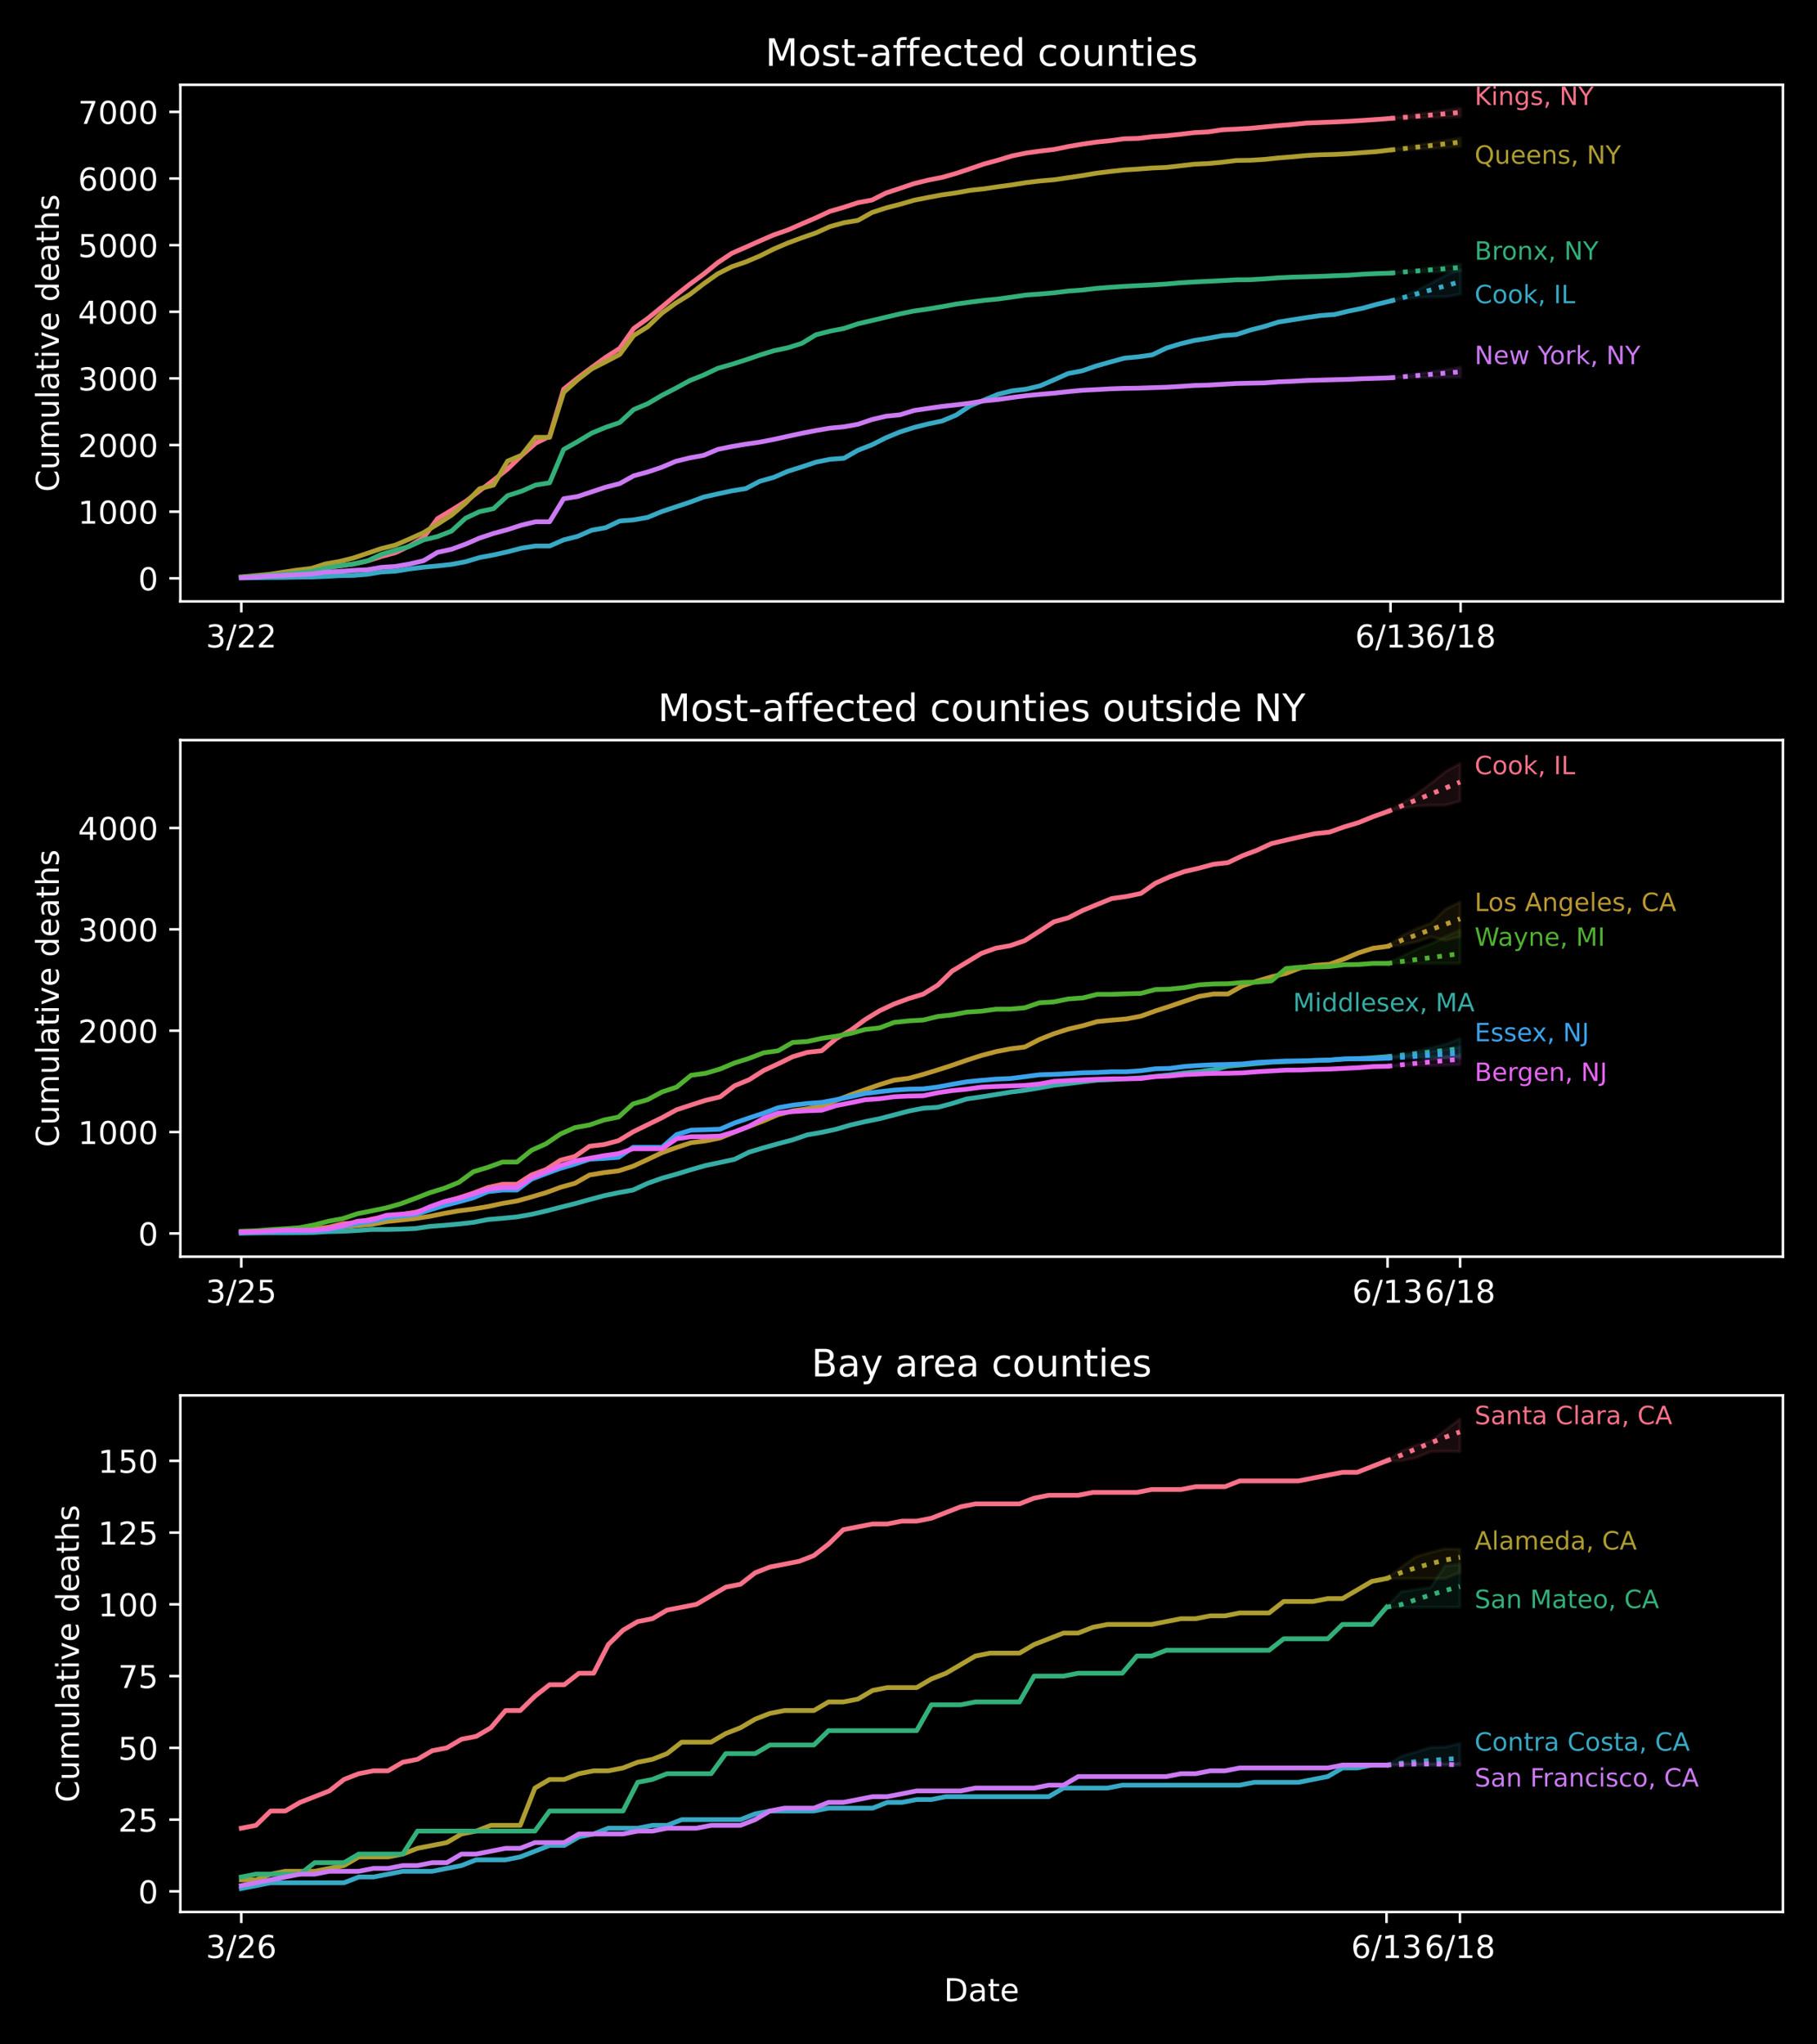 <?xml version="1.0" encoding="utf-8" standalone="no"?>
<!DOCTYPE svg PUBLIC "-//W3C//DTD SVG 1.1//EN"
  "http://www.w3.org/Graphics/SVG/1.1/DTD/svg11.dtd">
<!-- Created with matplotlib (https://matplotlib.org/) -->
<svg height="648pt" version="1.1" viewBox="0 0 576 648" width="576pt" xmlns="http://www.w3.org/2000/svg" xmlns:xlink="http://www.w3.org/1999/xlink">
 <defs>
  <style type="text/css">
*{stroke-linecap:butt;stroke-linejoin:round;}
  </style>
 </defs>
 <g id="figure_1">
  <g id="patch_1">
   <path d="M 0 648 
L 576 648 
L 576 0 
L 0 0 
z
"/>
  </g>
  <g id="axes_1">
   <g id="patch_2">
    <path d="M 57.17 190.627 
L 565.2 190.627 
L 565.2 26.88 
L 57.17 26.88 
z
"/>
   </g>
   <g id="PolyCollection_1">
    <defs>
     <path d="M 440.803 -610.459 
L 440.803 -610.459 
L 445.245 -610.499 
L 449.688 -610.574 
L 454.131 -610.673 
L 458.574 -610.836 
L 463.016 -611.02 
L 463.016 -613.677 
L 463.016 -613.677 
L 458.574 -613.073 
L 454.131 -612.462 
L 449.688 -611.8 
L 445.245 -611.125 
L 440.803 -610.459 
z
" id="m07d4cdd906" style="stroke:#f77189;stroke-opacity:0.1;"/>
    </defs>
    <g clip-path="url(#p5d7a9f6d81)">
     <use style="fill:#f77189;fill-opacity:0.1;stroke:#f77189;stroke-opacity:0.1;" x="0" xlink:href="#m07d4cdd906" y="648"/>
    </g>
   </g>
   <g id="PolyCollection_2">
    <defs>
     <path d="M 440.803 -600.469 
L 440.803 -600.469 
L 445.245 -600.514 
L 449.688 -600.711 
L 454.131 -600.927 
L 458.574 -601.251 
L 463.016 -601.554 
L 463.016 -604.284 
L 463.016 -604.284 
L 458.574 -603.548 
L 454.131 -602.852 
L 449.688 -602.067 
L 445.245 -601.279 
L 440.803 -600.469 
z
" id="m8eb7e475ba" style="stroke:#ae9d31;stroke-opacity:0.1;"/>
    </defs>
    <g clip-path="url(#p5d7a9f6d81)">
     <use style="fill:#ae9d31;fill-opacity:0.1;stroke:#ae9d31;stroke-opacity:0.1;" x="0" xlink:href="#m8eb7e475ba" y="648"/>
    </g>
   </g>
   <g id="PolyCollection_3">
    <defs>
     <path d="M 440.803 -561.419 
L 440.803 -561.419 
L 445.245 -561.551 
L 449.688 -561.733 
L 454.131 -561.759 
L 458.574 -561.888 
L 463.016 -562.169 
L 463.016 -564.212 
L 463.016 -564.212 
L 458.574 -563.762 
L 454.131 -563.182 
L 449.688 -562.519 
L 445.245 -562.03 
L 440.803 -561.419 
z
" id="m8c8784c9ca" style="stroke:#33b07a;stroke-opacity:0.1;"/>
    </defs>
    <g clip-path="url(#p5d7a9f6d81)">
     <use style="fill:#33b07a;fill-opacity:0.1;stroke:#33b07a;stroke-opacity:0.1;" x="0" xlink:href="#m8c8784c9ca" y="648"/>
    </g>
   </g>
   <g id="PolyCollection_4">
    <defs>
     <path d="M 440.803 -552.591 
L 440.803 -552.591 
L 445.245 -553.254 
L 449.688 -553.729 
L 454.131 -553.903 
L 458.574 -553.928 
L 463.016 -554.784 
L 463.016 -562.586 
L 463.016 -562.586 
L 458.574 -560.938 
L 454.131 -558.49 
L 449.688 -556.222 
L 445.245 -554.282 
L 440.803 -552.591 
z
" id="m6968df45e8" style="stroke:#38a9c5;stroke-opacity:0.1;"/>
    </defs>
    <g clip-path="url(#p5d7a9f6d81)">
     <use style="fill:#38a9c5;fill-opacity:0.1;stroke:#38a9c5;stroke-opacity:0.1;" x="0" xlink:href="#m6968df45e8" y="648"/>
    </g>
   </g>
   <g id="PolyCollection_5">
    <defs>
     <path d="M 440.803 -528.239 
L 440.803 -528.239 
L 445.245 -528.292 
L 449.688 -528.3 
L 454.131 -528.306 
L 458.574 -528.419 
L 463.016 -528.448 
L 463.016 -531.589 
L 463.016 -531.589 
L 458.574 -530.859 
L 454.131 -530.241 
L 449.688 -529.541 
L 445.245 -528.865 
L 440.803 -528.239 
z
" id="m0ef084187c" style="stroke:#cc7af4;stroke-opacity:0.1;"/>
    </defs>
    <g clip-path="url(#p5d7a9f6d81)">
     <use style="fill:#cc7af4;fill-opacity:0.1;stroke:#cc7af4;stroke-opacity:0.1;" x="0" xlink:href="#m0ef084187c" y="648"/>
    </g>
   </g>
   <g id="matplotlib.axis_1">
    <g id="xtick_1">
     <g id="line2d_1">
      <defs>
       <path d="M 0 0 
L 0 3.5 
" id="m36e5cc9574" style="stroke:#ffffff;stroke-width:0.8;"/>
      </defs>
      <g>
       <use style="fill:#ffffff;stroke:#ffffff;stroke-width:0.8;" x="76.496" xlink:href="#m36e5cc9574" y="190.627"/>
      </g>
     </g>
     <g id="text_1">
      <!-- 3/22 -->
      <defs>
       <path d="M 40.578 39.312 
Q 47.656 37.797 51.625 33 
Q 55.609 28.219 55.609 21.188 
Q 55.609 10.406 48.188 4.484 
Q 40.766 -1.422 27.094 -1.422 
Q 22.516 -1.422 17.656 -0.516 
Q 12.797 0.391 7.625 2.203 
L 7.625 11.719 
Q 11.719 9.328 16.594 8.109 
Q 21.484 6.891 26.812 6.891 
Q 36.078 6.891 40.938 10.547 
Q 45.797 14.203 45.797 21.188 
Q 45.797 27.641 41.281 31.266 
Q 36.766 34.906 28.719 34.906 
L 20.219 34.906 
L 20.219 43.016 
L 29.109 43.016 
Q 36.375 43.016 40.234 45.922 
Q 44.094 48.828 44.094 54.297 
Q 44.094 59.906 40.109 62.906 
Q 36.141 65.922 28.719 65.922 
Q 24.656 65.922 20.016 65.031 
Q 15.375 64.156 9.812 62.312 
L 9.812 71.094 
Q 15.438 72.656 20.344 73.438 
Q 25.25 74.219 29.594 74.219 
Q 40.828 74.219 47.359 69.109 
Q 53.906 64.016 53.906 55.328 
Q 53.906 49.266 50.438 45.094 
Q 46.969 40.922 40.578 39.312 
z
" id="DejaVuSans-51"/>
       <path d="M 25.391 72.906 
L 33.688 72.906 
L 8.297 -9.281 
L 0 -9.281 
z
" id="DejaVuSans-47"/>
       <path d="M 19.188 8.297 
L 53.609 8.297 
L 53.609 0 
L 7.328 0 
L 7.328 8.297 
Q 12.938 14.109 22.625 23.891 
Q 32.328 33.688 34.812 36.531 
Q 39.547 41.844 41.422 45.531 
Q 43.312 49.219 43.312 52.781 
Q 43.312 58.594 39.234 62.25 
Q 35.156 65.922 28.609 65.922 
Q 23.969 65.922 18.812 64.312 
Q 13.672 62.703 7.812 59.422 
L 7.812 69.391 
Q 13.766 71.781 18.938 73 
Q 24.125 74.219 28.422 74.219 
Q 39.75 74.219 46.484 68.547 
Q 53.219 62.891 53.219 53.422 
Q 53.219 48.922 51.531 44.891 
Q 49.859 40.875 45.406 35.406 
Q 44.188 33.984 37.641 27.219 
Q 31.109 20.453 19.188 8.297 
z
" id="DejaVuSans-50"/>
      </defs>
      <g style="fill:#ffffff;" transform="translate(65.268 205.225)scale(0.1 -0.1)">
       <use xlink:href="#DejaVuSans-51"/>
       <use x="63.623" xlink:href="#DejaVuSans-47"/>
       <use x="97.314" xlink:href="#DejaVuSans-50"/>
       <use x="160.938" xlink:href="#DejaVuSans-50"/>
      </g>
     </g>
    </g>
    <g id="xtick_2">
     <g id="line2d_2">
      <g>
       <use style="fill:#ffffff;stroke:#ffffff;stroke-width:0.8;" x="440.803" xlink:href="#m36e5cc9574" y="190.627"/>
      </g>
     </g>
     <g id="text_2">
      <!-- 6/13 -->
      <defs>
       <path d="M 33.016 40.375 
Q 26.375 40.375 22.484 35.828 
Q 18.609 31.297 18.609 23.391 
Q 18.609 15.531 22.484 10.953 
Q 26.375 6.391 33.016 6.391 
Q 39.656 6.391 43.531 10.953 
Q 47.406 15.531 47.406 23.391 
Q 47.406 31.297 43.531 35.828 
Q 39.656 40.375 33.016 40.375 
z
M 52.594 71.297 
L 52.594 62.312 
Q 48.875 64.062 45.094 64.984 
Q 41.312 65.922 37.594 65.922 
Q 27.828 65.922 22.672 59.328 
Q 17.531 52.734 16.797 39.406 
Q 19.672 43.656 24.016 45.922 
Q 28.375 48.188 33.594 48.188 
Q 44.578 48.188 50.953 41.516 
Q 57.328 34.859 57.328 23.391 
Q 57.328 12.156 50.688 5.359 
Q 44.047 -1.422 33.016 -1.422 
Q 20.359 -1.422 13.672 8.266 
Q 6.984 17.969 6.984 36.375 
Q 6.984 53.656 15.188 63.938 
Q 23.391 74.219 37.203 74.219 
Q 40.922 74.219 44.703 73.484 
Q 48.484 72.75 52.594 71.297 
z
" id="DejaVuSans-54"/>
       <path d="M 12.406 8.297 
L 28.516 8.297 
L 28.516 63.922 
L 10.984 60.406 
L 10.984 69.391 
L 28.422 72.906 
L 38.281 72.906 
L 38.281 8.297 
L 54.391 8.297 
L 54.391 0 
L 12.406 0 
z
" id="DejaVuSans-49"/>
      </defs>
      <g style="fill:#ffffff;" transform="translate(429.574 205.225)scale(0.1 -0.1)">
       <use xlink:href="#DejaVuSans-54"/>
       <use x="63.623" xlink:href="#DejaVuSans-47"/>
       <use x="97.314" xlink:href="#DejaVuSans-49"/>
       <use x="160.938" xlink:href="#DejaVuSans-51"/>
      </g>
     </g>
    </g>
    <g id="xtick_3">
     <g id="line2d_3">
      <g>
       <use style="fill:#ffffff;stroke:#ffffff;stroke-width:0.8;" x="463.016" xlink:href="#m36e5cc9574" y="190.627"/>
      </g>
     </g>
     <g id="text_3">
      <!-- 6/18 -->
      <defs>
       <path d="M 31.781 34.625 
Q 24.75 34.625 20.719 30.859 
Q 16.703 27.094 16.703 20.516 
Q 16.703 13.922 20.719 10.156 
Q 24.75 6.391 31.781 6.391 
Q 38.812 6.391 42.859 10.172 
Q 46.922 13.969 46.922 20.516 
Q 46.922 27.094 42.891 30.859 
Q 38.875 34.625 31.781 34.625 
z
M 21.922 38.812 
Q 15.578 40.375 12.031 44.719 
Q 8.5 49.078 8.5 55.328 
Q 8.5 64.062 14.719 69.141 
Q 20.953 74.219 31.781 74.219 
Q 42.672 74.219 48.875 69.141 
Q 55.078 64.062 55.078 55.328 
Q 55.078 49.078 51.531 44.719 
Q 48 40.375 41.703 38.812 
Q 48.828 37.156 52.797 32.312 
Q 56.781 27.484 56.781 20.516 
Q 56.781 9.906 50.312 4.234 
Q 43.844 -1.422 31.781 -1.422 
Q 19.734 -1.422 13.25 4.234 
Q 6.781 9.906 6.781 20.516 
Q 6.781 27.484 10.781 32.312 
Q 14.797 37.156 21.922 38.812 
z
M 18.312 54.391 
Q 18.312 48.734 21.844 45.562 
Q 25.391 42.391 31.781 42.391 
Q 38.141 42.391 41.719 45.562 
Q 45.312 48.734 45.312 54.391 
Q 45.312 60.062 41.719 63.234 
Q 38.141 66.406 31.781 66.406 
Q 25.391 66.406 21.844 63.234 
Q 18.312 60.062 18.312 54.391 
z
" id="DejaVuSans-56"/>
      </defs>
      <g style="fill:#ffffff;" transform="translate(451.788 205.225)scale(0.1 -0.1)">
       <use xlink:href="#DejaVuSans-54"/>
       <use x="63.623" xlink:href="#DejaVuSans-47"/>
       <use x="97.314" xlink:href="#DejaVuSans-49"/>
       <use x="160.938" xlink:href="#DejaVuSans-56"/>
      </g>
     </g>
    </g>
   </g>
   <g id="matplotlib.axis_2">
    <g id="ytick_1">
     <g id="line2d_4">
      <defs>
       <path d="M 0 0 
L -3.5 0 
" id="m251d7818a1" style="stroke:#ffffff;stroke-width:0.8;"/>
      </defs>
      <g>
       <use style="fill:#ffffff;stroke:#ffffff;stroke-width:0.8;" x="57.17" xlink:href="#m251d7818a1" y="183.31"/>
      </g>
     </g>
     <g id="text_4">
      <!-- 0 -->
      <defs>
       <path d="M 31.781 66.406 
Q 24.172 66.406 20.328 58.906 
Q 16.5 51.422 16.5 36.375 
Q 16.5 21.391 20.328 13.891 
Q 24.172 6.391 31.781 6.391 
Q 39.453 6.391 43.281 13.891 
Q 47.125 21.391 47.125 36.375 
Q 47.125 51.422 43.281 58.906 
Q 39.453 66.406 31.781 66.406 
z
M 31.781 74.219 
Q 44.047 74.219 50.516 64.516 
Q 56.984 54.828 56.984 36.375 
Q 56.984 17.969 50.516 8.266 
Q 44.047 -1.422 31.781 -1.422 
Q 19.531 -1.422 13.062 8.266 
Q 6.594 17.969 6.594 36.375 
Q 6.594 54.828 13.062 64.516 
Q 19.531 74.219 31.781 74.219 
z
" id="DejaVuSans-48"/>
      </defs>
      <g style="fill:#ffffff;" transform="translate(43.807 187.11)scale(0.1 -0.1)">
       <use xlink:href="#DejaVuSans-48"/>
      </g>
     </g>
    </g>
    <g id="ytick_2">
     <g id="line2d_5">
      <g>
       <use style="fill:#ffffff;stroke:#ffffff;stroke-width:0.8;" x="57.17" xlink:href="#m251d7818a1" y="162.19"/>
      </g>
     </g>
     <g id="text_5">
      <!-- 1000 -->
      <g style="fill:#ffffff;" transform="translate(24.72 165.99)scale(0.1 -0.1)">
       <use xlink:href="#DejaVuSans-49"/>
       <use x="63.623" xlink:href="#DejaVuSans-48"/>
       <use x="127.246" xlink:href="#DejaVuSans-48"/>
       <use x="190.869" xlink:href="#DejaVuSans-48"/>
      </g>
     </g>
    </g>
    <g id="ytick_3">
     <g id="line2d_6">
      <g>
       <use style="fill:#ffffff;stroke:#ffffff;stroke-width:0.8;" x="57.17" xlink:href="#m251d7818a1" y="141.071"/>
      </g>
     </g>
     <g id="text_6">
      <!-- 2000 -->
      <g style="fill:#ffffff;" transform="translate(24.72 144.87)scale(0.1 -0.1)">
       <use xlink:href="#DejaVuSans-50"/>
       <use x="63.623" xlink:href="#DejaVuSans-48"/>
       <use x="127.246" xlink:href="#DejaVuSans-48"/>
       <use x="190.869" xlink:href="#DejaVuSans-48"/>
      </g>
     </g>
    </g>
    <g id="ytick_4">
     <g id="line2d_7">
      <g>
       <use style="fill:#ffffff;stroke:#ffffff;stroke-width:0.8;" x="57.17" xlink:href="#m251d7818a1" y="119.951"/>
      </g>
     </g>
     <g id="text_7">
      <!-- 3000 -->
      <g style="fill:#ffffff;" transform="translate(24.72 123.75)scale(0.1 -0.1)">
       <use xlink:href="#DejaVuSans-51"/>
       <use x="63.623" xlink:href="#DejaVuSans-48"/>
       <use x="127.246" xlink:href="#DejaVuSans-48"/>
       <use x="190.869" xlink:href="#DejaVuSans-48"/>
      </g>
     </g>
    </g>
    <g id="ytick_5">
     <g id="line2d_8">
      <g>
       <use style="fill:#ffffff;stroke:#ffffff;stroke-width:0.8;" x="57.17" xlink:href="#m251d7818a1" y="98.831"/>
      </g>
     </g>
     <g id="text_8">
      <!-- 4000 -->
      <defs>
       <path d="M 37.797 64.312 
L 12.891 25.391 
L 37.797 25.391 
z
M 35.203 72.906 
L 47.609 72.906 
L 47.609 25.391 
L 58.016 25.391 
L 58.016 17.188 
L 47.609 17.188 
L 47.609 0 
L 37.797 0 
L 37.797 17.188 
L 4.891 17.188 
L 4.891 26.703 
z
" id="DejaVuSans-52"/>
      </defs>
      <g style="fill:#ffffff;" transform="translate(24.72 102.63)scale(0.1 -0.1)">
       <use xlink:href="#DejaVuSans-52"/>
       <use x="63.623" xlink:href="#DejaVuSans-48"/>
       <use x="127.246" xlink:href="#DejaVuSans-48"/>
       <use x="190.869" xlink:href="#DejaVuSans-48"/>
      </g>
     </g>
    </g>
    <g id="ytick_6">
     <g id="line2d_9">
      <g>
       <use style="fill:#ffffff;stroke:#ffffff;stroke-width:0.8;" x="57.17" xlink:href="#m251d7818a1" y="77.711"/>
      </g>
     </g>
     <g id="text_9">
      <!-- 5000 -->
      <defs>
       <path d="M 10.797 72.906 
L 49.516 72.906 
L 49.516 64.594 
L 19.828 64.594 
L 19.828 46.734 
Q 21.969 47.469 24.109 47.828 
Q 26.266 48.188 28.422 48.188 
Q 40.625 48.188 47.75 41.5 
Q 54.891 34.812 54.891 23.391 
Q 54.891 11.625 47.562 5.094 
Q 40.234 -1.422 26.906 -1.422 
Q 22.312 -1.422 17.547 -0.641 
Q 12.797 0.141 7.719 1.703 
L 7.719 11.625 
Q 12.109 9.234 16.797 8.062 
Q 21.484 6.891 26.703 6.891 
Q 35.156 6.891 40.078 11.328 
Q 45.016 15.766 45.016 23.391 
Q 45.016 31 40.078 35.438 
Q 35.156 39.891 26.703 39.891 
Q 22.75 39.891 18.812 39.016 
Q 14.891 38.141 10.797 36.281 
z
" id="DejaVuSans-53"/>
      </defs>
      <g style="fill:#ffffff;" transform="translate(24.72 81.51)scale(0.1 -0.1)">
       <use xlink:href="#DejaVuSans-53"/>
       <use x="63.623" xlink:href="#DejaVuSans-48"/>
       <use x="127.246" xlink:href="#DejaVuSans-48"/>
       <use x="190.869" xlink:href="#DejaVuSans-48"/>
      </g>
     </g>
    </g>
    <g id="ytick_7">
     <g id="line2d_10">
      <g>
       <use style="fill:#ffffff;stroke:#ffffff;stroke-width:0.8;" x="57.17" xlink:href="#m251d7818a1" y="56.591"/>
      </g>
     </g>
     <g id="text_10">
      <!-- 6000 -->
      <g style="fill:#ffffff;" transform="translate(24.72 60.39)scale(0.1 -0.1)">
       <use xlink:href="#DejaVuSans-54"/>
       <use x="63.623" xlink:href="#DejaVuSans-48"/>
       <use x="127.246" xlink:href="#DejaVuSans-48"/>
       <use x="190.869" xlink:href="#DejaVuSans-48"/>
      </g>
     </g>
    </g>
    <g id="ytick_8">
     <g id="line2d_11">
      <g>
       <use style="fill:#ffffff;stroke:#ffffff;stroke-width:0.8;" x="57.17" xlink:href="#m251d7818a1" y="35.471"/>
      </g>
     </g>
     <g id="text_11">
      <!-- 7000 -->
      <defs>
       <path d="M 8.203 72.906 
L 55.078 72.906 
L 55.078 68.703 
L 28.609 0 
L 18.312 0 
L 43.219 64.594 
L 8.203 64.594 
z
" id="DejaVuSans-55"/>
      </defs>
      <g style="fill:#ffffff;" transform="translate(24.72 39.27)scale(0.1 -0.1)">
       <use xlink:href="#DejaVuSans-55"/>
       <use x="63.623" xlink:href="#DejaVuSans-48"/>
       <use x="127.246" xlink:href="#DejaVuSans-48"/>
       <use x="190.869" xlink:href="#DejaVuSans-48"/>
      </g>
     </g>
    </g>
    <g id="text_12">
     <!-- Cumulative deaths -->
     <defs>
      <path d="M 64.406 67.281 
L 64.406 56.891 
Q 59.422 61.531 53.781 63.812 
Q 48.141 66.109 41.797 66.109 
Q 29.297 66.109 22.656 58.469 
Q 16.016 50.828 16.016 36.375 
Q 16.016 21.969 22.656 14.328 
Q 29.297 6.688 41.797 6.688 
Q 48.141 6.688 53.781 8.984 
Q 59.422 11.281 64.406 15.922 
L 64.406 5.609 
Q 59.234 2.094 53.438 0.328 
Q 47.656 -1.422 41.219 -1.422 
Q 24.656 -1.422 15.125 8.703 
Q 5.609 18.844 5.609 36.375 
Q 5.609 53.953 15.125 64.078 
Q 24.656 74.219 41.219 74.219 
Q 47.75 74.219 53.531 72.484 
Q 59.328 70.75 64.406 67.281 
z
" id="DejaVuSans-67"/>
      <path d="M 8.5 21.578 
L 8.5 54.688 
L 17.484 54.688 
L 17.484 21.922 
Q 17.484 14.156 20.5 10.266 
Q 23.531 6.391 29.594 6.391 
Q 36.859 6.391 41.078 11.031 
Q 45.312 15.672 45.312 23.688 
L 45.312 54.688 
L 54.297 54.688 
L 54.297 0 
L 45.312 0 
L 45.312 8.406 
Q 42.047 3.422 37.719 1 
Q 33.406 -1.422 27.688 -1.422 
Q 18.266 -1.422 13.375 4.438 
Q 8.5 10.297 8.5 21.578 
z
M 31.109 56 
z
" id="DejaVuSans-117"/>
      <path d="M 52 44.188 
Q 55.375 50.25 60.062 53.125 
Q 64.75 56 71.094 56 
Q 79.641 56 84.281 50.016 
Q 88.922 44.047 88.922 33.016 
L 88.922 0 
L 79.891 0 
L 79.891 32.719 
Q 79.891 40.578 77.094 44.375 
Q 74.312 48.188 68.609 48.188 
Q 61.625 48.188 57.562 43.547 
Q 53.516 38.922 53.516 30.906 
L 53.516 0 
L 44.484 0 
L 44.484 32.719 
Q 44.484 40.625 41.703 44.406 
Q 38.922 48.188 33.109 48.188 
Q 26.219 48.188 22.156 43.531 
Q 18.109 38.875 18.109 30.906 
L 18.109 0 
L 9.078 0 
L 9.078 54.688 
L 18.109 54.688 
L 18.109 46.188 
Q 21.188 51.219 25.484 53.609 
Q 29.781 56 35.688 56 
Q 41.656 56 45.828 52.969 
Q 50 49.953 52 44.188 
z
" id="DejaVuSans-109"/>
      <path d="M 9.422 75.984 
L 18.406 75.984 
L 18.406 0 
L 9.422 0 
z
" id="DejaVuSans-108"/>
      <path d="M 34.281 27.484 
Q 23.391 27.484 19.188 25 
Q 14.984 22.516 14.984 16.5 
Q 14.984 11.719 18.141 8.906 
Q 21.297 6.109 26.703 6.109 
Q 34.188 6.109 38.703 11.406 
Q 43.219 16.703 43.219 25.484 
L 43.219 27.484 
z
M 52.203 31.203 
L 52.203 0 
L 43.219 0 
L 43.219 8.297 
Q 40.141 3.328 35.547 0.953 
Q 30.953 -1.422 24.312 -1.422 
Q 15.922 -1.422 10.953 3.297 
Q 6 8.016 6 15.922 
Q 6 25.141 12.172 29.828 
Q 18.359 34.516 30.609 34.516 
L 43.219 34.516 
L 43.219 35.406 
Q 43.219 41.609 39.141 45 
Q 35.062 48.391 27.688 48.391 
Q 23 48.391 18.547 47.266 
Q 14.109 46.141 10.016 43.891 
L 10.016 52.203 
Q 14.938 54.109 19.578 55.047 
Q 24.219 56 28.609 56 
Q 40.484 56 46.344 49.844 
Q 52.203 43.703 52.203 31.203 
z
" id="DejaVuSans-97"/>
      <path d="M 18.312 70.219 
L 18.312 54.688 
L 36.812 54.688 
L 36.812 47.703 
L 18.312 47.703 
L 18.312 18.016 
Q 18.312 11.328 20.141 9.422 
Q 21.969 7.516 27.594 7.516 
L 36.812 7.516 
L 36.812 0 
L 27.594 0 
Q 17.188 0 13.234 3.875 
Q 9.281 7.766 9.281 18.016 
L 9.281 47.703 
L 2.688 47.703 
L 2.688 54.688 
L 9.281 54.688 
L 9.281 70.219 
z
" id="DejaVuSans-116"/>
      <path d="M 9.422 54.688 
L 18.406 54.688 
L 18.406 0 
L 9.422 0 
z
M 9.422 75.984 
L 18.406 75.984 
L 18.406 64.594 
L 9.422 64.594 
z
" id="DejaVuSans-105"/>
      <path d="M 2.984 54.688 
L 12.5 54.688 
L 29.594 8.797 
L 46.688 54.688 
L 56.203 54.688 
L 35.688 0 
L 23.484 0 
z
" id="DejaVuSans-118"/>
      <path d="M 56.203 29.594 
L 56.203 25.203 
L 14.891 25.203 
Q 15.484 15.922 20.484 11.062 
Q 25.484 6.203 34.422 6.203 
Q 39.594 6.203 44.453 7.469 
Q 49.312 8.734 54.109 11.281 
L 54.109 2.781 
Q 49.266 0.734 44.188 -0.344 
Q 39.109 -1.422 33.891 -1.422 
Q 20.797 -1.422 13.156 6.188 
Q 5.516 13.812 5.516 26.812 
Q 5.516 40.234 12.766 48.109 
Q 20.016 56 32.328 56 
Q 43.359 56 49.781 48.891 
Q 56.203 41.797 56.203 29.594 
z
M 47.219 32.234 
Q 47.125 39.594 43.094 43.984 
Q 39.062 48.391 32.422 48.391 
Q 24.906 48.391 20.391 44.141 
Q 15.875 39.891 15.188 32.172 
z
" id="DejaVuSans-101"/>
      <path id="DejaVuSans-32"/>
      <path d="M 45.406 46.391 
L 45.406 75.984 
L 54.391 75.984 
L 54.391 0 
L 45.406 0 
L 45.406 8.203 
Q 42.578 3.328 38.25 0.953 
Q 33.938 -1.422 27.875 -1.422 
Q 17.969 -1.422 11.734 6.484 
Q 5.516 14.406 5.516 27.297 
Q 5.516 40.188 11.734 48.094 
Q 17.969 56 27.875 56 
Q 33.938 56 38.25 53.625 
Q 42.578 51.266 45.406 46.391 
z
M 14.797 27.297 
Q 14.797 17.391 18.875 11.75 
Q 22.953 6.109 30.078 6.109 
Q 37.203 6.109 41.297 11.75 
Q 45.406 17.391 45.406 27.297 
Q 45.406 37.203 41.297 42.844 
Q 37.203 48.484 30.078 48.484 
Q 22.953 48.484 18.875 42.844 
Q 14.797 37.203 14.797 27.297 
z
" id="DejaVuSans-100"/>
      <path d="M 54.891 33.016 
L 54.891 0 
L 45.906 0 
L 45.906 32.719 
Q 45.906 40.484 42.875 44.328 
Q 39.844 48.188 33.797 48.188 
Q 26.516 48.188 22.312 43.547 
Q 18.109 38.922 18.109 30.906 
L 18.109 0 
L 9.078 0 
L 9.078 75.984 
L 18.109 75.984 
L 18.109 46.188 
Q 21.344 51.125 25.703 53.562 
Q 30.078 56 35.797 56 
Q 45.219 56 50.047 50.172 
Q 54.891 44.344 54.891 33.016 
z
" id="DejaVuSans-104"/>
      <path d="M 44.281 53.078 
L 44.281 44.578 
Q 40.484 46.531 36.375 47.5 
Q 32.281 48.484 27.875 48.484 
Q 21.188 48.484 17.844 46.438 
Q 14.5 44.391 14.5 40.281 
Q 14.5 37.156 16.891 35.375 
Q 19.281 33.594 26.516 31.984 
L 29.594 31.297 
Q 39.156 29.25 43.188 25.516 
Q 47.219 21.781 47.219 15.094 
Q 47.219 7.469 41.188 3.016 
Q 35.156 -1.422 24.609 -1.422 
Q 20.219 -1.422 15.453 -0.562 
Q 10.688 0.297 5.422 2 
L 5.422 11.281 
Q 10.406 8.688 15.234 7.391 
Q 20.062 6.109 24.812 6.109 
Q 31.156 6.109 34.562 8.281 
Q 37.984 10.453 37.984 14.406 
Q 37.984 18.062 35.516 20.016 
Q 33.062 21.969 24.703 23.781 
L 21.578 24.516 
Q 13.234 26.266 9.516 29.906 
Q 5.812 33.547 5.812 39.891 
Q 5.812 47.609 11.281 51.797 
Q 16.75 56 26.812 56 
Q 31.781 56 36.172 55.266 
Q 40.578 54.547 44.281 53.078 
z
" id="DejaVuSans-115"/>
     </defs>
     <g style="fill:#ffffff;" transform="translate(18.64 155.928)rotate(-90)scale(0.1 -0.1)">
      <use xlink:href="#DejaVuSans-67"/>
      <use x="69.824" xlink:href="#DejaVuSans-117"/>
      <use x="133.203" xlink:href="#DejaVuSans-109"/>
      <use x="230.615" xlink:href="#DejaVuSans-117"/>
      <use x="293.994" xlink:href="#DejaVuSans-108"/>
      <use x="321.777" xlink:href="#DejaVuSans-97"/>
      <use x="383.057" xlink:href="#DejaVuSans-116"/>
      <use x="422.266" xlink:href="#DejaVuSans-105"/>
      <use x="450.049" xlink:href="#DejaVuSans-118"/>
      <use x="509.229" xlink:href="#DejaVuSans-101"/>
      <use x="570.752" xlink:href="#DejaVuSans-32"/>
      <use x="602.539" xlink:href="#DejaVuSans-100"/>
      <use x="666.016" xlink:href="#DejaVuSans-101"/>
      <use x="727.539" xlink:href="#DejaVuSans-97"/>
      <use x="788.818" xlink:href="#DejaVuSans-116"/>
      <use x="828.027" xlink:href="#DejaVuSans-104"/>
      <use x="891.406" xlink:href="#DejaVuSans-115"/>
     </g>
    </g>
   </g>
   <g id="line2d_12">
    <path clip-path="url(#p5d7a9f6d81)" d="M 76.496 183.015 
L 80.939 182.74 
L 85.382 182.36 
L 89.824 181.959 
L 94.267 181.6 
L 98.71 181.156 
L 103.153 179.783 
L 107.595 179.403 
L 112.038 178.77 
L 116.481 177.798 
L 120.924 176.383 
L 125.366 175.179 
L 129.809 173.067 
L 134.252 170.427 
L 138.695 164.387 
L 143.137 161.726 
L 147.58 158.959 
L 152.023 155.58 
L 156.466 152.201 
L 160.909 148.674 
L 165.351 144.386 
L 169.794 140.479 
L 174.237 138.283 
L 178.68 123.351 
L 183.122 119.803 
L 187.565 116.487 
L 192.008 113.256 
L 196.451 110.426 
L 200.893 104.132 
L 205.336 100.943 
L 209.779 97.331 
L 214.222 93.614 
L 218.664 90.108 
L 223.107 86.835 
L 227.55 83.244 
L 231.993 80.288 
L 236.436 78.345 
L 240.878 76.359 
L 245.321 74.437 
L 249.764 72.896 
L 254.207 70.953 
L 258.649 69.052 
L 263.092 66.982 
L 267.535 65.694 
L 271.978 64.236 
L 276.42 63.413 
L 280.863 61.174 
L 285.306 59.696 
L 289.749 58.196 
L 294.191 57.098 
L 298.634 56.232 
L 303.077 54.965 
L 307.52 53.486 
L 311.962 51.966 
L 316.405 50.762 
L 320.848 49.41 
L 325.291 48.502 
L 329.734 47.89 
L 334.176 47.362 
L 338.619 46.454 
L 343.062 45.693 
L 347.505 45.039 
L 351.947 44.595 
L 356.39 43.983 
L 360.833 43.877 
L 365.276 43.328 
L 369.718 43.032 
L 374.161 42.567 
L 378.604 42.039 
L 383.047 41.807 
L 387.489 41.131 
L 391.932 40.92 
L 396.375 40.667 
L 400.818 40.244 
L 405.261 39.822 
L 409.703 39.463 
L 414.146 38.998 
L 418.589 38.829 
L 423.032 38.66 
L 427.474 38.449 
L 431.917 38.175 
L 436.36 37.879 
L 440.803 37.541 
" style="fill:none;stroke:#f77189;stroke-linecap:square;stroke-width:1.5;"/>
   </g>
   <g id="line2d_13">
    <path clip-path="url(#p5d7a9f6d81)" d="M 440.803 37.541 
L 445.245 37.182 
L 449.688 36.802 
L 454.131 36.418 
L 458.574 36.029 
L 463.016 35.636 
" style="fill:none;stroke:#f77189;stroke-dasharray:1.5,2.475;stroke-dashoffset:0;stroke-width:1.5;"/>
   </g>
   <g id="line2d_14">
    <path clip-path="url(#p5d7a9f6d81)" d="M 76.496 182.867 
L 80.939 182.466 
L 85.382 182.043 
L 89.824 181.367 
L 94.267 180.691 
L 98.71 180.163 
L 103.153 178.748 
L 107.595 177.967 
L 112.038 176.869 
L 116.481 175.369 
L 120.924 173.87 
L 125.366 172.772 
L 129.809 170.85 
L 134.252 168.843 
L 138.695 166.14 
L 143.137 163.289 
L 147.58 159.466 
L 152.023 154.925 
L 156.466 153.743 
L 160.909 146.16 
L 165.351 144.281 
L 169.794 138.621 
L 174.237 138.621 
L 178.68 124.386 
L 183.122 120.373 
L 187.565 116.931 
L 192.008 114.671 
L 196.451 112.348 
L 200.893 106.35 
L 205.336 103.562 
L 209.779 99.295 
L 214.222 96.085 
L 218.664 93.34 
L 223.107 89.918 
L 227.55 86.771 
L 231.993 84.533 
L 236.436 83.012 
L 240.878 81.132 
L 245.321 78.915 
L 249.764 77.014 
L 254.207 75.367 
L 258.649 73.825 
L 263.092 71.819 
L 267.535 70.594 
L 271.978 69.854 
L 276.42 67.362 
L 280.863 65.905 
L 285.306 64.764 
L 289.749 63.476 
L 294.191 62.589 
L 298.634 61.765 
L 303.077 61.132 
L 307.52 60.329 
L 311.962 59.844 
L 316.405 59.189 
L 320.848 58.597 
L 325.291 57.879 
L 329.734 57.351 
L 334.176 56.971 
L 338.619 56.317 
L 343.062 55.662 
L 347.505 54.901 
L 351.947 54.352 
L 356.39 53.867 
L 360.833 53.592 
L 365.276 53.254 
L 369.718 53.064 
L 374.161 52.557 
L 378.604 52.05 
L 383.047 51.839 
L 387.489 51.417 
L 391.932 50.868 
L 396.375 50.804 
L 400.818 50.53 
L 405.261 50.065 
L 409.703 49.706 
L 414.146 49.284 
L 418.589 49.051 
L 423.032 48.946 
L 427.474 48.713 
L 431.917 48.375 
L 436.36 48.059 
L 440.803 47.531 
" style="fill:none;stroke:#ae9d31;stroke-linecap:square;stroke-width:1.5;"/>
   </g>
   <g id="line2d_15">
    <path clip-path="url(#p5d7a9f6d81)" d="M 440.803 47.531 
L 445.245 47.087 
L 449.688 46.582 
L 454.131 46.073 
L 458.574 45.56 
L 463.016 45.045 
" style="fill:none;stroke:#ae9d31;stroke-dasharray:1.5,2.475;stroke-dashoffset:0;stroke-width:1.5;"/>
   </g>
   <g id="line2d_16">
    <path clip-path="url(#p5d7a9f6d81)" d="M 76.496 183.015 
L 80.939 182.719 
L 85.382 182.381 
L 89.824 182.043 
L 94.267 181.642 
L 98.71 181.177 
L 103.153 180.1 
L 107.595 179.34 
L 112.038 178.77 
L 116.481 177.777 
L 120.924 175.707 
L 125.366 174.419 
L 129.809 173.173 
L 134.252 171.145 
L 138.695 170.068 
L 143.137 168.336 
L 147.58 164.26 
L 152.023 162.169 
L 156.466 161.219 
L 160.909 157.101 
L 165.351 155.686 
L 169.794 153.743 
L 174.237 153.024 
L 178.68 142.465 
L 183.122 139.972 
L 187.565 137.29 
L 192.008 135.453 
L 196.451 133.932 
L 200.893 129.814 
L 205.336 127.955 
L 209.779 125.336 
L 214.222 123.055 
L 218.664 120.627 
L 223.107 118.852 
L 227.55 116.74 
L 231.993 115.473 
L 236.436 114.058 
L 240.878 112.538 
L 245.321 111.165 
L 249.764 110.236 
L 254.207 108.821 
L 258.649 106.117 
L 263.092 104.977 
L 267.535 104.111 
L 271.978 102.632 
L 276.42 101.598 
L 280.863 100.542 
L 285.306 99.486 
L 289.749 98.577 
L 294.191 97.944 
L 298.634 97.205 
L 303.077 96.381 
L 307.52 95.768 
L 311.962 95.198 
L 316.405 94.776 
L 320.848 94.163 
L 325.291 93.509 
L 329.734 93.192 
L 334.176 92.812 
L 338.619 92.263 
L 343.062 91.946 
L 347.505 91.418 
L 351.947 91.059 
L 356.39 90.763 
L 360.833 90.531 
L 365.276 90.32 
L 369.718 90.024 
L 374.161 89.644 
L 378.604 89.369 
L 383.047 89.158 
L 387.489 88.947 
L 391.932 88.693 
L 396.375 88.651 
L 400.818 88.398 
L 405.261 88.06 
L 409.703 87.848 
L 414.146 87.722 
L 418.589 87.595 
L 423.032 87.405 
L 427.474 87.236 
L 431.917 86.919 
L 436.36 86.708 
L 440.803 86.581 
" style="fill:none;stroke:#33b07a;stroke-linecap:square;stroke-width:1.5;"/>
   </g>
   <g id="line2d_17">
    <path clip-path="url(#p5d7a9f6d81)" d="M 440.803 86.581 
L 445.245 86.194 
L 449.688 85.846 
L 454.131 85.493 
L 458.574 85.136 
L 463.016 84.774 
" style="fill:none;stroke:#33b07a;stroke-dasharray:1.5,2.475;stroke-dashoffset:0;stroke-width:1.5;"/>
   </g>
   <g id="line2d_18">
    <path clip-path="url(#p5d7a9f6d81)" d="M 76.496 183.184 
L 80.939 183.12 
L 85.382 183.057 
L 89.824 183.036 
L 94.267 182.93 
L 98.71 182.888 
L 103.153 182.719 
L 107.595 182.466 
L 112.038 182.381 
L 116.481 182.022 
L 120.924 181.304 
L 125.366 181.051 
L 129.809 180.332 
L 134.252 179.783 
L 138.695 179.382 
L 143.137 178.896 
L 147.58 178.052 
L 152.023 176.721 
L 156.466 175.897 
L 160.909 174.905 
L 165.351 173.743 
L 169.794 173.067 
L 174.237 173.067 
L 178.68 171.124 
L 183.122 170.005 
L 187.565 168.062 
L 192.008 167.259 
L 196.451 165.147 
L 200.893 164.788 
L 205.336 163.986 
L 209.779 162.148 
L 214.222 160.67 
L 218.664 159.191 
L 223.107 157.544 
L 227.55 156.551 
L 231.993 155.58 
L 236.436 154.862 
L 240.878 152.539 
L 245.321 151.293 
L 249.764 149.371 
L 254.207 147.977 
L 258.649 146.498 
L 263.092 145.59 
L 267.535 145.252 
L 271.978 142.718 
L 276.42 140.986 
L 280.863 138.747 
L 285.306 136.91 
L 289.749 135.495 
L 294.191 134.376 
L 298.634 133.446 
L 303.077 131.588 
L 307.52 128.631 
L 311.962 126.815 
L 316.405 124.977 
L 320.848 123.879 
L 325.291 123.351 
L 329.734 122.295 
L 334.176 120.373 
L 338.619 118.388 
L 343.062 117.543 
L 347.505 116.001 
L 351.947 114.755 
L 356.39 113.53 
L 360.833 113.108 
L 365.276 112.474 
L 369.718 110.341 
L 374.161 108.989 
L 378.604 107.912 
L 383.047 107.215 
L 387.489 106.392 
L 391.932 106.054 
L 396.375 104.618 
L 400.818 103.477 
L 405.261 102.083 
L 409.703 101.365 
L 414.146 100.668 
L 418.589 100.014 
L 423.032 99.697 
L 427.474 98.62 
L 431.917 97.711 
L 436.36 96.487 
L 440.803 95.409 
" style="fill:none;stroke:#38a9c5;stroke-linecap:square;stroke-width:1.5;"/>
   </g>
   <g id="line2d_19">
    <path clip-path="url(#p5d7a9f6d81)" d="M 440.803 95.409 
L 445.245 94.207 
L 449.688 92.978 
L 454.131 91.743 
L 458.574 90.502 
L 463.016 89.258 
" style="fill:none;stroke:#38a9c5;stroke-dasharray:1.5,2.475;stroke-dashoffset:0;stroke-width:1.5;"/>
   </g>
   <g id="line2d_20">
    <path clip-path="url(#p5d7a9f6d81)" d="M 76.496 183.099 
L 80.939 182.909 
L 85.382 182.571 
L 89.824 182.402 
L 94.267 182.149 
L 98.71 181.938 
L 103.153 181.346 
L 107.595 181.135 
L 112.038 180.797 
L 116.481 180.586 
L 120.924 179.826 
L 125.366 179.551 
L 129.809 178.77 
L 134.252 177.735 
L 138.695 175.074 
L 143.137 174.102 
L 147.58 172.476 
L 152.023 170.554 
L 156.466 169.076 
L 160.909 167.872 
L 165.351 166.436 
L 169.794 165.38 
L 174.237 165.38 
L 178.68 158.093 
L 183.122 157.375 
L 187.565 155.897 
L 192.008 154.418 
L 196.451 153.278 
L 200.893 150.807 
L 205.336 149.603 
L 209.779 148.104 
L 214.222 146.224 
L 218.664 145.126 
L 223.107 144.323 
L 227.55 142.443 
L 231.993 141.535 
L 236.436 140.775 
L 240.878 140.141 
L 245.321 139.275 
L 249.764 138.283 
L 254.207 137.332 
L 258.649 136.466 
L 263.092 135.706 
L 267.535 135.284 
L 271.978 134.481 
L 276.42 132.982 
L 280.863 131.926 
L 285.306 131.482 
L 289.749 130.109 
L 294.191 129.455 
L 298.634 128.821 
L 303.077 128.335 
L 307.52 127.786 
L 311.962 127.068 
L 316.405 126.625 
L 320.848 125.991 
L 325.291 125.421 
L 329.734 124.998 
L 334.176 124.618 
L 338.619 124.132 
L 343.062 123.71 
L 347.505 123.499 
L 351.947 123.245 
L 356.39 123.098 
L 360.833 123.034 
L 365.276 122.886 
L 369.718 122.739 
L 374.161 122.485 
L 378.604 122.189 
L 383.047 122.063 
L 387.489 121.809 
L 391.932 121.556 
L 396.375 121.45 
L 400.818 121.366 
L 405.261 121.028 
L 409.703 120.859 
L 414.146 120.605 
L 418.589 120.479 
L 423.032 120.352 
L 427.474 120.246 
L 431.917 120.035 
L 436.36 119.908 
L 440.803 119.761 
" style="fill:none;stroke:#cc7af4;stroke-linecap:square;stroke-width:1.5;"/>
   </g>
   <g id="line2d_21">
    <path clip-path="url(#p5d7a9f6d81)" d="M 440.803 119.761 
L 445.245 119.373 
L 449.688 118.992 
L 454.131 118.612 
L 458.574 118.235 
L 463.016 117.866 
" style="fill:none;stroke:#cc7af4;stroke-dasharray:1.5,2.475;stroke-dashoffset:0;stroke-width:1.5;"/>
   </g>
   <g id="patch_3">
    <path d="M 57.17 190.627 
L 57.17 26.88 
" style="fill:none;stroke:#ffffff;stroke-linecap:square;stroke-linejoin:miter;stroke-width:0.8;"/>
   </g>
   <g id="patch_4">
    <path d="M 565.2 190.627 
L 565.2 26.88 
" style="fill:none;stroke:#ffffff;stroke-linecap:square;stroke-linejoin:miter;stroke-width:0.8;"/>
   </g>
   <g id="patch_5">
    <path d="M 57.17 190.627 
L 565.2 190.627 
" style="fill:none;stroke:#ffffff;stroke-linecap:square;stroke-linejoin:miter;stroke-width:0.8;"/>
   </g>
   <g id="patch_6">
    <path d="M 57.17 26.88 
L 565.2 26.88 
" style="fill:none;stroke:#ffffff;stroke-linecap:square;stroke-linejoin:miter;stroke-width:0.8;"/>
   </g>
   <g id="text_13">
    <!-- Kings, NY -->
    <defs>
     <path d="M 9.812 72.906 
L 19.672 72.906 
L 19.672 42.094 
L 52.391 72.906 
L 65.094 72.906 
L 28.906 38.922 
L 67.672 0 
L 54.688 0 
L 19.672 35.109 
L 19.672 0 
L 9.812 0 
z
" id="DejaVuSans-75"/>
     <path d="M 54.891 33.016 
L 54.891 0 
L 45.906 0 
L 45.906 32.719 
Q 45.906 40.484 42.875 44.328 
Q 39.844 48.188 33.797 48.188 
Q 26.516 48.188 22.312 43.547 
Q 18.109 38.922 18.109 30.906 
L 18.109 0 
L 9.078 0 
L 9.078 54.688 
L 18.109 54.688 
L 18.109 46.188 
Q 21.344 51.125 25.703 53.562 
Q 30.078 56 35.797 56 
Q 45.219 56 50.047 50.172 
Q 54.891 44.344 54.891 33.016 
z
" id="DejaVuSans-110"/>
     <path d="M 45.406 27.984 
Q 45.406 37.75 41.375 43.109 
Q 37.359 48.484 30.078 48.484 
Q 22.859 48.484 18.828 43.109 
Q 14.797 37.75 14.797 27.984 
Q 14.797 18.266 18.828 12.891 
Q 22.859 7.516 30.078 7.516 
Q 37.359 7.516 41.375 12.891 
Q 45.406 18.266 45.406 27.984 
z
M 54.391 6.781 
Q 54.391 -7.172 48.188 -13.984 
Q 42 -20.797 29.203 -20.797 
Q 24.469 -20.797 20.266 -20.094 
Q 16.062 -19.391 12.109 -17.922 
L 12.109 -9.188 
Q 16.062 -11.328 19.922 -12.344 
Q 23.781 -13.375 27.781 -13.375 
Q 36.625 -13.375 41.016 -8.766 
Q 45.406 -4.156 45.406 5.172 
L 45.406 9.625 
Q 42.625 4.781 38.281 2.391 
Q 33.938 0 27.875 0 
Q 17.828 0 11.672 7.656 
Q 5.516 15.328 5.516 27.984 
Q 5.516 40.672 11.672 48.328 
Q 17.828 56 27.875 56 
Q 33.938 56 38.281 53.609 
Q 42.625 51.219 45.406 46.391 
L 45.406 54.688 
L 54.391 54.688 
z
" id="DejaVuSans-103"/>
     <path d="M 11.719 12.406 
L 22.016 12.406 
L 22.016 4 
L 14.016 -11.625 
L 7.719 -11.625 
L 11.719 4 
z
" id="DejaVuSans-44"/>
     <path d="M 9.812 72.906 
L 23.094 72.906 
L 55.422 11.922 
L 55.422 72.906 
L 64.984 72.906 
L 64.984 0 
L 51.703 0 
L 19.391 60.984 
L 19.391 0 
L 9.812 0 
z
" id="DejaVuSans-78"/>
     <path d="M -0.203 72.906 
L 10.406 72.906 
L 30.609 42.922 
L 50.688 72.906 
L 61.281 72.906 
L 35.5 34.719 
L 35.5 0 
L 25.594 0 
L 25.594 34.719 
z
" id="DejaVuSans-89"/>
    </defs>
    <g style="fill:#f77189;" transform="translate(467.459 33.28)scale(0.08 -0.08)">
     <use xlink:href="#DejaVuSans-75"/>
     <use x="65.576" xlink:href="#DejaVuSans-105"/>
     <use x="93.359" xlink:href="#DejaVuSans-110"/>
     <use x="156.738" xlink:href="#DejaVuSans-103"/>
     <use x="220.215" xlink:href="#DejaVuSans-115"/>
     <use x="272.314" xlink:href="#DejaVuSans-44"/>
     <use x="304.102" xlink:href="#DejaVuSans-32"/>
     <use x="335.889" xlink:href="#DejaVuSans-78"/>
     <use x="410.693" xlink:href="#DejaVuSans-89"/>
    </g>
   </g>
   <g id="text_14">
    <!-- Queens, NY -->
    <defs>
     <path d="M 39.406 66.219 
Q 28.656 66.219 22.328 58.203 
Q 16.016 50.203 16.016 36.375 
Q 16.016 22.609 22.328 14.594 
Q 28.656 6.594 39.406 6.594 
Q 50.141 6.594 56.422 14.594 
Q 62.703 22.609 62.703 36.375 
Q 62.703 50.203 56.422 58.203 
Q 50.141 66.219 39.406 66.219 
z
M 53.219 1.312 
L 66.219 -12.891 
L 54.297 -12.891 
L 43.5 -1.219 
Q 41.891 -1.312 41.031 -1.359 
Q 40.188 -1.422 39.406 -1.422 
Q 24.031 -1.422 14.812 8.859 
Q 5.609 19.141 5.609 36.375 
Q 5.609 53.656 14.812 63.938 
Q 24.031 74.219 39.406 74.219 
Q 54.734 74.219 63.906 63.938 
Q 73.094 53.656 73.094 36.375 
Q 73.094 23.688 67.984 14.641 
Q 62.891 5.609 53.219 1.312 
z
" id="DejaVuSans-81"/>
    </defs>
    <g style="fill:#ae9d31;" transform="translate(467.459 51.902)scale(0.08 -0.08)">
     <use xlink:href="#DejaVuSans-81"/>
     <use x="78.711" xlink:href="#DejaVuSans-117"/>
     <use x="142.09" xlink:href="#DejaVuSans-101"/>
     <use x="203.613" xlink:href="#DejaVuSans-101"/>
     <use x="265.137" xlink:href="#DejaVuSans-110"/>
     <use x="328.516" xlink:href="#DejaVuSans-115"/>
     <use x="380.615" xlink:href="#DejaVuSans-44"/>
     <use x="412.402" xlink:href="#DejaVuSans-32"/>
     <use x="444.189" xlink:href="#DejaVuSans-78"/>
     <use x="518.994" xlink:href="#DejaVuSans-89"/>
    </g>
   </g>
   <g id="text_15">
    <!-- Bronx, NY -->
    <defs>
     <path d="M 19.672 34.812 
L 19.672 8.109 
L 35.5 8.109 
Q 43.453 8.109 47.281 11.406 
Q 51.125 14.703 51.125 21.484 
Q 51.125 28.328 47.281 31.562 
Q 43.453 34.812 35.5 34.812 
z
M 19.672 64.797 
L 19.672 42.828 
L 34.281 42.828 
Q 41.5 42.828 45.031 45.531 
Q 48.578 48.25 48.578 53.812 
Q 48.578 59.328 45.031 62.062 
Q 41.5 64.797 34.281 64.797 
z
M 9.812 72.906 
L 35.016 72.906 
Q 46.297 72.906 52.391 68.219 
Q 58.5 63.531 58.5 54.891 
Q 58.5 48.188 55.375 44.234 
Q 52.25 40.281 46.188 39.312 
Q 53.469 37.75 57.5 32.781 
Q 61.531 27.828 61.531 20.406 
Q 61.531 10.641 54.891 5.312 
Q 48.25 0 35.984 0 
L 9.812 0 
z
" id="DejaVuSans-66"/>
     <path d="M 41.109 46.297 
Q 39.594 47.172 37.812 47.578 
Q 36.031 48 33.891 48 
Q 26.266 48 22.188 43.047 
Q 18.109 38.094 18.109 28.812 
L 18.109 0 
L 9.078 0 
L 9.078 54.688 
L 18.109 54.688 
L 18.109 46.188 
Q 20.953 51.172 25.484 53.578 
Q 30.031 56 36.531 56 
Q 37.453 56 38.578 55.875 
Q 39.703 55.766 41.062 55.516 
z
" id="DejaVuSans-114"/>
     <path d="M 30.609 48.391 
Q 23.391 48.391 19.188 42.75 
Q 14.984 37.109 14.984 27.297 
Q 14.984 17.484 19.156 11.844 
Q 23.344 6.203 30.609 6.203 
Q 37.797 6.203 41.984 11.859 
Q 46.188 17.531 46.188 27.297 
Q 46.188 37.016 41.984 42.703 
Q 37.797 48.391 30.609 48.391 
z
M 30.609 56 
Q 42.328 56 49.016 48.375 
Q 55.719 40.766 55.719 27.297 
Q 55.719 13.875 49.016 6.219 
Q 42.328 -1.422 30.609 -1.422 
Q 18.844 -1.422 12.172 6.219 
Q 5.516 13.875 5.516 27.297 
Q 5.516 40.766 12.172 48.375 
Q 18.844 56 30.609 56 
z
" id="DejaVuSans-111"/>
     <path d="M 54.891 54.688 
L 35.109 28.078 
L 55.906 0 
L 45.312 0 
L 29.391 21.484 
L 13.484 0 
L 2.875 0 
L 24.125 28.609 
L 4.688 54.688 
L 15.281 54.688 
L 29.781 35.203 
L 44.281 54.688 
z
" id="DejaVuSans-120"/>
    </defs>
    <g style="fill:#33b07a;" transform="translate(467.459 82.332)scale(0.08 -0.08)">
     <use xlink:href="#DejaVuSans-66"/>
     <use x="68.604" xlink:href="#DejaVuSans-114"/>
     <use x="107.467" xlink:href="#DejaVuSans-111"/>
     <use x="168.648" xlink:href="#DejaVuSans-110"/>
     <use x="232.027" xlink:href="#DejaVuSans-120"/>
     <use x="291.207" xlink:href="#DejaVuSans-44"/>
     <use x="322.994" xlink:href="#DejaVuSans-32"/>
     <use x="354.781" xlink:href="#DejaVuSans-78"/>
     <use x="429.586" xlink:href="#DejaVuSans-89"/>
    </g>
   </g>
   <g id="text_16">
    <!-- Cook, IL -->
    <defs>
     <path d="M 9.078 75.984 
L 18.109 75.984 
L 18.109 31.109 
L 44.922 54.688 
L 56.391 54.688 
L 27.391 29.109 
L 57.625 0 
L 45.906 0 
L 18.109 26.703 
L 18.109 0 
L 9.078 0 
z
" id="DejaVuSans-107"/>
     <path d="M 9.812 72.906 
L 19.672 72.906 
L 19.672 0 
L 9.812 0 
z
" id="DejaVuSans-73"/>
     <path d="M 9.812 72.906 
L 19.672 72.906 
L 19.672 8.297 
L 55.172 8.297 
L 55.172 0 
L 9.812 0 
z
" id="DejaVuSans-76"/>
    </defs>
    <g style="fill:#38a9c5;" transform="translate(467.459 96.115)scale(0.08 -0.08)">
     <use xlink:href="#DejaVuSans-67"/>
     <use x="69.824" xlink:href="#DejaVuSans-111"/>
     <use x="131.006" xlink:href="#DejaVuSans-111"/>
     <use x="192.188" xlink:href="#DejaVuSans-107"/>
     <use x="250.098" xlink:href="#DejaVuSans-44"/>
     <use x="281.885" xlink:href="#DejaVuSans-32"/>
     <use x="313.672" xlink:href="#DejaVuSans-73"/>
     <use x="343.164" xlink:href="#DejaVuSans-76"/>
    </g>
   </g>
   <g id="text_17">
    <!-- New York, NY -->
    <defs>
     <path d="M 4.203 54.688 
L 13.188 54.688 
L 24.422 12.016 
L 35.594 54.688 
L 46.188 54.688 
L 57.422 12.016 
L 68.609 54.688 
L 77.594 54.688 
L 63.281 0 
L 52.688 0 
L 40.922 44.828 
L 29.109 0 
L 18.5 0 
z
" id="DejaVuSans-119"/>
    </defs>
    <g style="fill:#cc7af4;" transform="translate(467.459 115.424)scale(0.08 -0.08)">
     <use xlink:href="#DejaVuSans-78"/>
     <use x="74.805" xlink:href="#DejaVuSans-101"/>
     <use x="136.328" xlink:href="#DejaVuSans-119"/>
     <use x="218.115" xlink:href="#DejaVuSans-32"/>
     <use x="249.902" xlink:href="#DejaVuSans-89"/>
     <use x="297.736" xlink:href="#DejaVuSans-111"/>
     <use x="358.918" xlink:href="#DejaVuSans-114"/>
     <use x="400.031" xlink:href="#DejaVuSans-107"/>
     <use x="457.941" xlink:href="#DejaVuSans-44"/>
     <use x="489.729" xlink:href="#DejaVuSans-32"/>
     <use x="521.516" xlink:href="#DejaVuSans-78"/>
     <use x="596.32" xlink:href="#DejaVuSans-89"/>
    </g>
   </g>
   <g id="text_18">
    <!-- Most-affected counties -->
    <defs>
     <path d="M 9.812 72.906 
L 24.516 72.906 
L 43.109 23.297 
L 61.812 72.906 
L 76.516 72.906 
L 76.516 0 
L 66.891 0 
L 66.891 64.016 
L 48.094 14.016 
L 38.188 14.016 
L 19.391 64.016 
L 19.391 0 
L 9.812 0 
z
" id="DejaVuSans-77"/>
     <path d="M 4.891 31.391 
L 31.203 31.391 
L 31.203 23.391 
L 4.891 23.391 
z
" id="DejaVuSans-45"/>
     <path d="M 37.109 75.984 
L 37.109 68.5 
L 28.516 68.5 
Q 23.688 68.5 21.797 66.547 
Q 19.922 64.594 19.922 59.516 
L 19.922 54.688 
L 34.719 54.688 
L 34.719 47.703 
L 19.922 47.703 
L 19.922 0 
L 10.891 0 
L 10.891 47.703 
L 2.297 47.703 
L 2.297 54.688 
L 10.891 54.688 
L 10.891 58.5 
Q 10.891 67.625 15.141 71.797 
Q 19.391 75.984 28.609 75.984 
z
" id="DejaVuSans-102"/>
     <path d="M 48.781 52.594 
L 48.781 44.188 
Q 44.969 46.297 41.141 47.344 
Q 37.312 48.391 33.406 48.391 
Q 24.656 48.391 19.812 42.844 
Q 14.984 37.312 14.984 27.297 
Q 14.984 17.281 19.812 11.734 
Q 24.656 6.203 33.406 6.203 
Q 37.312 6.203 41.141 7.25 
Q 44.969 8.297 48.781 10.406 
L 48.781 2.094 
Q 45.016 0.344 40.984 -0.531 
Q 36.969 -1.422 32.422 -1.422 
Q 20.062 -1.422 12.781 6.344 
Q 5.516 14.109 5.516 27.297 
Q 5.516 40.672 12.859 48.328 
Q 20.219 56 33.016 56 
Q 37.156 56 41.109 55.141 
Q 45.062 54.297 48.781 52.594 
z
" id="DejaVuSans-99"/>
    </defs>
    <g style="fill:#ffffff;" transform="translate(242.63 20.88)scale(0.12 -0.12)">
     <use xlink:href="#DejaVuSans-77"/>
     <use x="86.279" xlink:href="#DejaVuSans-111"/>
     <use x="147.461" xlink:href="#DejaVuSans-115"/>
     <use x="199.561" xlink:href="#DejaVuSans-116"/>
     <use x="238.77" xlink:href="#DejaVuSans-45"/>
     <use x="274.854" xlink:href="#DejaVuSans-97"/>
     <use x="336.133" xlink:href="#DejaVuSans-102"/>
     <use x="371.338" xlink:href="#DejaVuSans-102"/>
     <use x="406.543" xlink:href="#DejaVuSans-101"/>
     <use x="468.066" xlink:href="#DejaVuSans-99"/>
     <use x="523.047" xlink:href="#DejaVuSans-116"/>
     <use x="562.256" xlink:href="#DejaVuSans-101"/>
     <use x="623.779" xlink:href="#DejaVuSans-100"/>
     <use x="687.256" xlink:href="#DejaVuSans-32"/>
     <use x="719.043" xlink:href="#DejaVuSans-99"/>
     <use x="774.023" xlink:href="#DejaVuSans-111"/>
     <use x="835.205" xlink:href="#DejaVuSans-117"/>
     <use x="898.584" xlink:href="#DejaVuSans-110"/>
     <use x="961.963" xlink:href="#DejaVuSans-116"/>
     <use x="1001.172" xlink:href="#DejaVuSans-105"/>
     <use x="1028.955" xlink:href="#DejaVuSans-101"/>
     <use x="1090.479" xlink:href="#DejaVuSans-115"/>
    </g>
   </g>
  </g>
  <g id="axes_2">
   <g id="patch_7">
    <path d="M 57.17 398.333 
L 565.2 398.333 
L 565.2 234.587 
L 57.17 234.587 
z
"/>
   </g>
   <g id="PolyCollection_6">
    <defs>
     <path d="M 439.86 -390.765 
L 439.86 -390.765 
L 444.46 -391.774 
L 449.059 -392.497 
L 453.659 -392.762 
L 458.258 -392.8 
L 462.858 -394.103 
L 462.858 -405.97 
L 462.858 -405.97 
L 458.258 -403.464 
L 453.659 -399.74 
L 449.059 -396.289 
L 444.46 -393.339 
L 439.86 -390.765 
z
" id="m2e0026eec1" style="stroke:#f77189;stroke-opacity:0.1;"/>
    </defs>
    <g clip-path="url(#pd8cdfdd533)">
     <use style="fill:#f77189;fill-opacity:0.1;stroke:#f77189;stroke-opacity:0.1;" x="0" xlink:href="#m2e0026eec1" y="648"/>
    </g>
   </g>
   <g id="PolyCollection_7">
    <defs>
     <path d="M 439.86 -348.034 
L 439.86 -348.034 
L 444.46 -348.475 
L 449.059 -349.471 
L 453.659 -351.023 
L 458.258 -349.957 
L 462.858 -351.144 
L 462.858 -362.084 
L 462.858 -362.084 
L 458.258 -359.824 
L 453.659 -355.384 
L 449.059 -353.639 
L 444.46 -351.407 
L 439.86 -348.034 
z
" id="me0d980db2d" style="stroke:#bb9832;stroke-opacity:0.1;"/>
    </defs>
    <g clip-path="url(#pd8cdfdd533)">
     <use style="fill:#bb9832;fill-opacity:0.1;stroke:#bb9832;stroke-opacity:0.1;" x="0" xlink:href="#me0d980db2d" y="648"/>
    </g>
   </g>
   <g id="PolyCollection_8">
    <defs>
     <path d="M 439.86 -342.636 
L 439.86 -342.636 
L 444.46 -342.636 
L 449.059 -342.636 
L 453.659 -342.636 
L 458.258 -342.636 
L 462.858 -342.636 
L 462.858 -353.2 
L 462.858 -353.2 
L 458.258 -351.132 
L 453.659 -348.838 
L 449.059 -347.098 
L 444.46 -344.873 
L 439.86 -342.636 
z
" id="me6e4479585" style="stroke:#50b131;stroke-opacity:0.1;"/>
    </defs>
    <g clip-path="url(#pd8cdfdd533)">
     <use style="fill:#50b131;fill-opacity:0.1;stroke:#50b131;stroke-opacity:0.1;" x="0" xlink:href="#me6e4479585" y="648"/>
    </g>
   </g>
   <g id="PolyCollection_9">
    <defs>
     <path d="M 439.86 -313.078 
L 439.86 -313.078 
L 444.46 -313.204 
L 449.059 -313.105 
L 453.659 -313.078 
L 458.258 -313.078 
L 462.858 -313.078 
L 462.858 -318.786 
L 462.858 -318.786 
L 458.258 -317.02 
L 453.659 -315.898 
L 449.059 -314.806 
L 444.46 -313.778 
L 439.86 -313.078 
z
" id="m362a375deb" style="stroke:#36ada4;stroke-opacity:0.1;"/>
    </defs>
    <g clip-path="url(#pd8cdfdd533)">
     <use style="fill:#36ada4;fill-opacity:0.1;stroke:#36ada4;stroke-opacity:0.1;" x="0" xlink:href="#m362a375deb" y="648"/>
    </g>
   </g>
   <g id="PolyCollection_10">
    <defs>
     <path d="M 439.86 -312.564 
L 439.86 -312.564 
L 444.46 -312.564 
L 449.059 -312.564 
L 453.659 -312.564 
L 458.258 -312.564 
L 462.858 -312.564 
L 462.858 -316.161 
L 462.858 -316.161 
L 458.258 -315.388 
L 453.659 -314.769 
L 449.059 -313.952 
L 444.46 -313.29 
L 439.86 -312.564 
z
" id="m48df9d9ca1" style="stroke:#3ba3ec;stroke-opacity:0.1;"/>
    </defs>
    <g clip-path="url(#pd8cdfdd533)">
     <use style="fill:#3ba3ec;fill-opacity:0.1;stroke:#3ba3ec;stroke-opacity:0.1;" x="0" xlink:href="#m48df9d9ca1" y="648"/>
    </g>
   </g>
   <g id="PolyCollection_11">
    <defs>
     <path d="M 439.86 -310.026 
L 439.86 -310.026 
L 444.46 -310.086 
L 449.059 -310.311 
L 453.659 -310.191 
L 458.258 -310.359 
L 462.858 -310.524 
L 462.858 -313.634 
L 462.858 -313.634 
L 458.258 -312.944 
L 453.659 -312.281 
L 449.059 -311.355 
L 444.46 -310.796 
L 439.86 -310.026 
z
" id="m717dc14cae" style="stroke:#e866f4;stroke-opacity:0.1;"/>
    </defs>
    <g clip-path="url(#pd8cdfdd533)">
     <use style="fill:#e866f4;fill-opacity:0.1;stroke:#e866f4;stroke-opacity:0.1;" x="0" xlink:href="#m717dc14cae" y="648"/>
    </g>
   </g>
   <g id="matplotlib.axis_3">
    <g id="xtick_4">
     <g id="line2d_22">
      <g>
       <use style="fill:#ffffff;stroke:#ffffff;stroke-width:0.8;" x="76.488" xlink:href="#m36e5cc9574" y="398.333"/>
      </g>
     </g>
     <g id="text_19">
      <!-- 3/25 -->
      <g style="fill:#ffffff;" transform="translate(65.26 412.932)scale(0.1 -0.1)">
       <use xlink:href="#DejaVuSans-51"/>
       <use x="63.623" xlink:href="#DejaVuSans-47"/>
       <use x="97.314" xlink:href="#DejaVuSans-50"/>
       <use x="160.938" xlink:href="#DejaVuSans-53"/>
      </g>
     </g>
    </g>
    <g id="xtick_5">
     <g id="line2d_23">
      <g>
       <use style="fill:#ffffff;stroke:#ffffff;stroke-width:0.8;" x="439.86" xlink:href="#m36e5cc9574" y="398.333"/>
      </g>
     </g>
     <g id="text_20">
      <!-- 6/13 -->
      <g style="fill:#ffffff;" transform="translate(428.632 412.932)scale(0.1 -0.1)">
       <use xlink:href="#DejaVuSans-54"/>
       <use x="63.623" xlink:href="#DejaVuSans-47"/>
       <use x="97.314" xlink:href="#DejaVuSans-49"/>
       <use x="160.938" xlink:href="#DejaVuSans-51"/>
      </g>
     </g>
    </g>
    <g id="xtick_6">
     <g id="line2d_24">
      <g>
       <use style="fill:#ffffff;stroke:#ffffff;stroke-width:0.8;" x="462.858" xlink:href="#m36e5cc9574" y="398.333"/>
      </g>
     </g>
     <g id="text_21">
      <!-- 6/18 -->
      <g style="fill:#ffffff;" transform="translate(451.63 412.932)scale(0.1 -0.1)">
       <use xlink:href="#DejaVuSans-54"/>
       <use x="63.623" xlink:href="#DejaVuSans-47"/>
       <use x="97.314" xlink:href="#DejaVuSans-49"/>
       <use x="160.938" xlink:href="#DejaVuSans-56"/>
      </g>
     </g>
    </g>
   </g>
   <g id="matplotlib.axis_4">
    <g id="ytick_9">
     <g id="line2d_25">
      <g>
       <use style="fill:#ffffff;stroke:#ffffff;stroke-width:0.8;" x="57.17" xlink:href="#m251d7818a1" y="390.955"/>
      </g>
     </g>
     <g id="text_22">
      <!-- 0 -->
      <g style="fill:#ffffff;" transform="translate(43.807 394.754)scale(0.1 -0.1)">
       <use xlink:href="#DejaVuSans-48"/>
      </g>
     </g>
    </g>
    <g id="ytick_10">
     <g id="line2d_26">
      <g>
       <use style="fill:#ffffff;stroke:#ffffff;stroke-width:0.8;" x="57.17" xlink:href="#m251d7818a1" y="358.826"/>
      </g>
     </g>
     <g id="text_23">
      <!-- 1000 -->
      <g style="fill:#ffffff;" transform="translate(24.72 362.625)scale(0.1 -0.1)">
       <use xlink:href="#DejaVuSans-49"/>
       <use x="63.623" xlink:href="#DejaVuSans-48"/>
       <use x="127.246" xlink:href="#DejaVuSans-48"/>
       <use x="190.869" xlink:href="#DejaVuSans-48"/>
      </g>
     </g>
    </g>
    <g id="ytick_11">
     <g id="line2d_27">
      <g>
       <use style="fill:#ffffff;stroke:#ffffff;stroke-width:0.8;" x="57.17" xlink:href="#m251d7818a1" y="326.697"/>
      </g>
     </g>
     <g id="text_24">
      <!-- 2000 -->
      <g style="fill:#ffffff;" transform="translate(24.72 330.496)scale(0.1 -0.1)">
       <use xlink:href="#DejaVuSans-50"/>
       <use x="63.623" xlink:href="#DejaVuSans-48"/>
       <use x="127.246" xlink:href="#DejaVuSans-48"/>
       <use x="190.869" xlink:href="#DejaVuSans-48"/>
      </g>
     </g>
    </g>
    <g id="ytick_12">
     <g id="line2d_28">
      <g>
       <use style="fill:#ffffff;stroke:#ffffff;stroke-width:0.8;" x="57.17" xlink:href="#m251d7818a1" y="294.568"/>
      </g>
     </g>
     <g id="text_25">
      <!-- 3000 -->
      <g style="fill:#ffffff;" transform="translate(24.72 298.368)scale(0.1 -0.1)">
       <use xlink:href="#DejaVuSans-51"/>
       <use x="63.623" xlink:href="#DejaVuSans-48"/>
       <use x="127.246" xlink:href="#DejaVuSans-48"/>
       <use x="190.869" xlink:href="#DejaVuSans-48"/>
      </g>
     </g>
    </g>
    <g id="ytick_13">
     <g id="line2d_29">
      <g>
       <use style="fill:#ffffff;stroke:#ffffff;stroke-width:0.8;" x="57.17" xlink:href="#m251d7818a1" y="262.44"/>
      </g>
     </g>
     <g id="text_26">
      <!-- 4000 -->
      <g style="fill:#ffffff;" transform="translate(24.72 266.239)scale(0.1 -0.1)">
       <use xlink:href="#DejaVuSans-52"/>
       <use x="63.623" xlink:href="#DejaVuSans-48"/>
       <use x="127.246" xlink:href="#DejaVuSans-48"/>
       <use x="190.869" xlink:href="#DejaVuSans-48"/>
      </g>
     </g>
    </g>
    <g id="text_27">
     <!-- Cumulative deaths -->
     <g style="fill:#ffffff;" transform="translate(18.64 363.635)rotate(-90)scale(0.1 -0.1)">
      <use xlink:href="#DejaVuSans-67"/>
      <use x="69.824" xlink:href="#DejaVuSans-117"/>
      <use x="133.203" xlink:href="#DejaVuSans-109"/>
      <use x="230.615" xlink:href="#DejaVuSans-117"/>
      <use x="293.994" xlink:href="#DejaVuSans-108"/>
      <use x="321.777" xlink:href="#DejaVuSans-97"/>
      <use x="383.057" xlink:href="#DejaVuSans-116"/>
      <use x="422.266" xlink:href="#DejaVuSans-105"/>
      <use x="450.049" xlink:href="#DejaVuSans-118"/>
      <use x="509.229" xlink:href="#DejaVuSans-101"/>
      <use x="570.752" xlink:href="#DejaVuSans-32"/>
      <use x="602.539" xlink:href="#DejaVuSans-100"/>
      <use x="666.016" xlink:href="#DejaVuSans-101"/>
      <use x="727.539" xlink:href="#DejaVuSans-97"/>
      <use x="788.818" xlink:href="#DejaVuSans-116"/>
      <use x="828.027" xlink:href="#DejaVuSans-104"/>
      <use x="891.406" xlink:href="#DejaVuSans-115"/>
     </g>
    </g>
   </g>
   <g id="line2d_30">
    <path clip-path="url(#pd8cdfdd533)" d="M 76.488 390.537 
L 81.088 390.376 
L 85.688 390.312 
L 90.287 390.055 
L 94.887 389.669 
L 99.487 389.541 
L 104.086 388.995 
L 108.686 387.902 
L 113.286 387.517 
L 117.885 386.424 
L 122.485 385.589 
L 127.084 384.979 
L 131.684 384.24 
L 136.284 382.955 
L 140.883 380.93 
L 145.483 379.677 
L 150.083 378.167 
L 154.682 376.4 
L 159.282 375.372 
L 163.882 375.372 
L 168.481 372.416 
L 173.081 370.713 
L 177.681 367.758 
L 182.28 366.537 
L 186.88 363.324 
L 191.479 362.778 
L 196.079 361.557 
L 200.679 358.762 
L 205.278 356.513 
L 209.878 354.264 
L 214.478 351.757 
L 219.077 350.247 
L 223.677 348.77 
L 228.277 347.677 
L 232.876 344.143 
L 237.476 342.247 
L 242.075 339.324 
L 246.675 337.203 
L 251.275 334.954 
L 255.874 333.573 
L 260.474 333.059 
L 265.074 329.203 
L 269.673 326.569 
L 274.273 323.163 
L 278.873 320.368 
L 283.472 318.215 
L 288.072 316.512 
L 292.671 315.099 
L 297.271 312.271 
L 301.871 307.773 
L 306.47 305.01 
L 311.07 302.215 
L 315.67 300.544 
L 320.269 299.741 
L 324.869 298.135 
L 329.469 295.211 
L 334.068 292.191 
L 338.668 290.906 
L 343.267 288.56 
L 347.867 286.665 
L 352.467 284.801 
L 357.066 284.159 
L 361.666 283.195 
L 366.266 279.95 
L 370.865 277.893 
L 375.465 276.255 
L 380.065 275.195 
L 384.664 273.942 
L 389.264 273.428 
L 393.863 271.243 
L 398.463 269.508 
L 403.063 267.387 
L 407.662 266.295 
L 412.262 265.235 
L 416.862 264.239 
L 421.461 263.757 
L 426.061 262.118 
L 430.661 260.737 
L 435.26 258.873 
L 439.86 257.235 
" style="fill:none;stroke:#f77189;stroke-linecap:square;stroke-width:1.5;"/>
   </g>
   <g id="line2d_31">
    <path clip-path="url(#pd8cdfdd533)" d="M 439.86 257.235 
L 444.46 255.405 
L 449.059 253.536 
L 453.659 251.657 
L 458.258 249.769 
L 462.858 247.877 
" style="fill:none;stroke:#f77189;stroke-dasharray:1.5,2.475;stroke-dashoffset:0;stroke-width:1.5;"/>
   </g>
   <g id="line2d_32">
    <path clip-path="url(#pd8cdfdd533)" d="M 76.488 390.537 
L 81.088 390.28 
L 85.688 390.119 
L 90.287 389.926 
L 94.887 389.766 
L 99.487 389.541 
L 104.086 389.22 
L 108.686 388.866 
L 113.286 388.449 
L 117.885 388.095 
L 122.485 387.195 
L 127.084 386.714 
L 131.684 386.232 
L 136.284 385.525 
L 140.883 384.593 
L 145.483 383.79 
L 150.083 383.212 
L 154.682 382.44 
L 159.282 381.444 
L 163.882 380.673 
L 168.481 379.388 
L 173.081 378.039 
L 177.681 376.336 
L 182.28 375.051 
L 186.88 372.448 
L 191.479 371.677 
L 196.079 371.131 
L 200.679 369.653 
L 205.278 367.533 
L 209.878 365.348 
L 214.478 363.709 
L 219.077 362.199 
L 223.677 361.621 
L 228.277 360.689 
L 232.876 358.826 
L 237.476 357.027 
L 242.075 355.26 
L 246.675 353.3 
L 251.275 352.111 
L 255.874 351.468 
L 260.474 350.601 
L 265.074 348.77 
L 269.673 347.035 
L 274.273 345.396 
L 278.873 343.79 
L 283.472 342.376 
L 288.072 341.798 
L 292.671 340.545 
L 297.271 339.131 
L 301.871 337.653 
L 306.47 336.047 
L 311.07 334.569 
L 315.67 333.348 
L 320.269 332.448 
L 324.869 331.87 
L 329.469 329.492 
L 334.068 327.661 
L 338.668 326.183 
L 343.267 325.123 
L 347.867 323.805 
L 352.467 323.356 
L 357.066 322.97 
L 361.666 322.103 
L 366.266 320.432 
L 370.865 318.954 
L 375.465 317.38 
L 380.065 315.838 
L 384.664 315.066 
L 389.264 315.066 
L 393.863 312.464 
L 398.463 310.986 
L 403.063 309.637 
L 407.662 308.544 
L 412.262 306.777 
L 416.862 305.974 
L 421.461 305.653 
L 426.061 303.982 
L 430.661 302.022 
L 435.26 300.576 
L 439.86 299.966 
" style="fill:none;stroke:#bb9832;stroke-linecap:square;stroke-width:1.5;"/>
   </g>
   <g id="line2d_33">
    <path clip-path="url(#pd8cdfdd533)" d="M 439.86 299.966 
L 444.46 297.995 
L 449.059 296.329 
L 453.659 294.643 
L 458.258 292.945 
L 462.858 291.244 
" style="fill:none;stroke:#bb9832;stroke-dasharray:1.5,2.475;stroke-dashoffset:0;stroke-width:1.5;"/>
   </g>
   <g id="line2d_34">
    <path clip-path="url(#pd8cdfdd533)" d="M 76.488 390.28 
L 81.088 390.119 
L 85.688 389.766 
L 90.287 389.477 
L 94.887 389.155 
L 99.487 388.288 
L 104.086 387.099 
L 108.686 386.264 
L 113.286 384.722 
L 117.885 383.79 
L 122.485 382.858 
L 127.084 381.541 
L 131.684 379.838 
L 136.284 378.039 
L 140.883 376.625 
L 145.483 374.762 
L 150.083 371.388 
L 154.682 370.007 
L 159.282 368.336 
L 163.882 368.336 
L 168.481 364.609 
L 173.081 362.553 
L 177.681 359.436 
L 182.28 357.412 
L 186.88 356.577 
L 191.479 355.002 
L 196.079 354.071 
L 200.679 349.894 
L 205.278 348.577 
L 209.878 346.103 
L 214.478 344.593 
L 219.077 340.834 
L 223.677 340.191 
L 228.277 338.842 
L 232.876 336.914 
L 237.476 335.468 
L 242.075 333.701 
L 246.675 333.059 
L 251.275 330.424 
L 255.874 330.135 
L 260.474 329.139 
L 265.074 328.464 
L 269.673 327.565 
L 274.273 326.312 
L 278.873 325.797 
L 283.472 324.062 
L 288.072 323.581 
L 292.671 323.324 
L 297.271 322.199 
L 301.871 321.685 
L 306.47 320.817 
L 311.07 320.528 
L 315.67 319.886 
L 320.269 319.854 
L 324.869 319.436 
L 329.469 317.862 
L 334.068 317.572 
L 338.668 316.641 
L 343.267 316.319 
L 347.867 315.163 
L 352.467 315.163 
L 357.066 315.002 
L 361.666 314.874 
L 366.266 313.653 
L 370.865 313.524 
L 375.465 313.042 
L 380.065 312.175 
L 384.664 311.886 
L 389.264 311.821 
L 393.863 311.436 
L 398.463 311.307 
L 403.063 310.89 
L 407.662 307.002 
L 412.262 306.552 
L 416.862 306.52 
L 421.461 306.36 
L 426.061 305.781 
L 430.661 305.717 
L 435.26 305.364 
L 439.86 305.364 
" style="fill:none;stroke:#50b131;stroke-linecap:square;stroke-width:1.5;"/>
   </g>
   <g id="line2d_35">
    <path clip-path="url(#pd8cdfdd533)" d="M 439.86 305.364 
L 444.46 304.737 
L 449.059 304.135 
L 453.659 303.521 
L 458.258 302.895 
L 462.858 302.264 
" style="fill:none;stroke:#50b131;stroke-dasharray:1.5,2.475;stroke-dashoffset:0;stroke-width:1.5;"/>
   </g>
   <g id="line2d_36">
    <path clip-path="url(#pd8cdfdd533)" d="M 76.488 390.89 
L 81.088 390.794 
L 85.688 390.762 
L 90.287 390.762 
L 94.887 390.73 
L 99.487 390.665 
L 104.086 390.376 
L 108.686 390.28 
L 113.286 390.023 
L 117.885 389.702 
L 122.485 389.702 
L 127.084 389.605 
L 131.684 389.412 
L 136.284 388.738 
L 140.883 388.384 
L 145.483 387.967 
L 150.083 387.453 
L 154.682 386.553 
L 159.282 386.167 
L 163.882 385.718 
L 168.481 384.914 
L 173.081 383.854 
L 177.681 382.665 
L 182.28 381.509 
L 186.88 380.224 
L 191.479 379.003 
L 196.079 378.039 
L 200.679 377.203 
L 205.278 375.083 
L 209.878 373.444 
L 214.478 372.159 
L 219.077 370.746 
L 223.677 369.428 
L 228.277 368.464 
L 232.876 367.468 
L 237.476 365.187 
L 242.075 363.806 
L 246.675 362.521 
L 251.275 361.3 
L 255.874 359.725 
L 260.474 358.922 
L 265.074 357.926 
L 269.673 356.577 
L 274.273 355.517 
L 278.873 354.585 
L 283.472 353.396 
L 288.072 352.175 
L 292.671 351.276 
L 297.271 350.986 
L 301.871 349.765 
L 306.47 348.32 
L 311.07 347.677 
L 315.67 346.938 
L 320.269 346.167 
L 324.869 345.589 
L 329.469 344.818 
L 334.068 343.982 
L 338.668 343.468 
L 343.267 342.89 
L 347.867 342.376 
L 352.467 342.183 
L 357.066 341.894 
L 361.666 341.637 
L 366.266 341.187 
L 370.865 340.705 
L 375.465 340.095 
L 380.065 339.677 
L 384.664 339.067 
L 389.264 337.942 
L 393.863 337.524 
L 398.463 337.107 
L 403.063 336.689 
L 407.662 336.496 
L 412.262 336.304 
L 416.862 336.175 
L 421.461 335.982 
L 426.061 335.693 
L 430.661 335.532 
L 435.26 335.275 
L 439.86 334.922 
" style="fill:none;stroke:#36ada4;stroke-linecap:square;stroke-width:1.5;"/>
   </g>
   <g id="line2d_37">
    <path clip-path="url(#pd8cdfdd533)" d="M 439.86 334.922 
L 444.46 334.449 
L 449.059 333.936 
L 453.659 333.424 
L 458.258 332.916 
L 462.858 332.417 
" style="fill:none;stroke:#36ada4;stroke-dasharray:1.5,2.475;stroke-dashoffset:0;stroke-width:1.5;"/>
   </g>
   <g id="line2d_38">
    <path clip-path="url(#pd8cdfdd533)" d="M 76.488 390.73 
L 81.088 390.601 
L 85.688 390.505 
L 90.287 390.312 
L 94.887 390.312 
L 99.487 390.312 
L 104.086 389.959 
L 108.686 388.738 
L 113.286 387.774 
L 117.885 387.163 
L 122.485 385.975 
L 127.084 385.428 
L 131.684 384.979 
L 136.284 383.501 
L 140.883 382.087 
L 145.483 380.93 
L 150.083 379.645 
L 154.682 377.718 
L 159.282 377.203 
L 163.882 377.203 
L 168.481 373.766 
L 173.081 371.999 
L 177.681 370.328 
L 182.28 368.978 
L 186.88 367.436 
L 191.479 367.179 
L 196.079 366.826 
L 200.679 363.677 
L 205.278 363.677 
L 209.878 363.677 
L 214.478 359.629 
L 219.077 358.215 
L 223.677 358.087 
L 228.277 357.926 
L 232.876 355.934 
L 237.476 354.36 
L 242.075 352.85 
L 246.675 351.115 
L 251.275 350.312 
L 255.874 349.765 
L 260.474 349.444 
L 265.074 348.577 
L 269.673 347.613 
L 274.273 346.585 
L 278.873 346.039 
L 283.472 345.525 
L 288.072 345.235 
L 292.671 345.139 
L 297.271 344.561 
L 301.871 343.693 
L 306.47 342.89 
L 311.07 342.44 
L 315.67 342.055 
L 320.269 341.862 
L 324.869 341.284 
L 329.469 340.673 
L 334.068 340.545 
L 338.668 340.32 
L 343.267 340.03 
L 347.867 339.934 
L 352.467 339.709 
L 357.066 339.709 
L 361.666 339.388 
L 366.266 338.777 
L 370.865 338.649 
L 375.465 338.039 
L 380.065 337.717 
L 384.664 337.492 
L 389.264 337.396 
L 393.863 337.235 
L 398.463 336.753 
L 403.063 336.528 
L 407.662 336.304 
L 412.262 336.304 
L 416.862 336.111 
L 421.461 336.014 
L 426.061 335.629 
L 430.661 335.597 
L 435.26 335.597 
L 439.86 335.436 
" style="fill:none;stroke:#3ba3ec;stroke-linecap:square;stroke-width:1.5;"/>
   </g>
   <g id="line2d_39">
    <path clip-path="url(#pd8cdfdd533)" d="M 439.86 335.436 
L 444.46 335.143 
L 449.059 334.812 
L 453.659 334.476 
L 458.258 334.138 
L 462.858 333.803 
" style="fill:none;stroke:#3ba3ec;stroke-dasharray:1.5,2.475;stroke-dashoffset:0;stroke-width:1.5;"/>
   </g>
   <g id="line2d_40">
    <path clip-path="url(#pd8cdfdd533)" d="M 76.488 390.505 
L 81.088 390.408 
L 85.688 390.183 
L 90.287 389.926 
L 94.887 389.926 
L 99.487 389.926 
L 104.086 389.509 
L 108.686 388.545 
L 113.286 387.099 
L 117.885 386.714 
L 122.485 385.204 
L 127.084 384.882 
L 131.684 384.529 
L 136.284 382.505 
L 140.883 380.866 
L 145.483 379.87 
L 150.083 378.424 
L 154.682 376.979 
L 159.282 376.4 
L 163.882 376.4 
L 168.481 373.284 
L 173.081 371.42 
L 177.681 369.493 
L 182.28 368.015 
L 186.88 367.147 
L 191.479 366.312 
L 196.079 365.669 
L 200.679 364.127 
L 205.278 364.127 
L 209.878 364.127 
L 214.478 360.946 
L 219.077 360.304 
L 223.677 360.272 
L 228.277 360.111 
L 232.876 358.762 
L 237.476 356.994 
L 242.075 354.456 
L 246.675 352.818 
L 251.275 352.336 
L 255.874 352.079 
L 260.474 351.918 
L 265.074 350.44 
L 269.673 349.541 
L 274.273 348.577 
L 278.873 348.255 
L 283.472 347.645 
L 288.072 347.42 
L 292.671 347.324 
L 297.271 346.36 
L 301.871 345.685 
L 306.47 345.235 
L 311.07 344.593 
L 315.67 344.368 
L 320.269 344.207 
L 324.869 344.047 
L 329.469 343.597 
L 334.068 342.761 
L 338.668 342.504 
L 343.267 342.28 
L 347.867 342.087 
L 352.467 341.958 
L 357.066 341.958 
L 361.666 341.862 
L 366.266 341.251 
L 370.865 341.059 
L 375.465 340.609 
L 380.065 340.416 
L 384.664 340.223 
L 389.264 340.191 
L 393.863 340.063 
L 398.463 339.709 
L 403.063 339.452 
L 407.662 339.195 
L 412.262 339.163 
L 416.862 338.97 
L 421.461 338.874 
L 426.061 338.649 
L 430.661 338.424 
L 435.26 338.071 
L 439.86 337.974 
" style="fill:none;stroke:#e866f4;stroke-linecap:square;stroke-width:1.5;"/>
   </g>
   <g id="line2d_41">
    <path clip-path="url(#pd8cdfdd533)" d="M 439.86 337.974 
L 444.46 337.486 
L 449.059 337.036 
L 453.659 336.592 
L 458.258 336.161 
L 462.858 335.75 
" style="fill:none;stroke:#e866f4;stroke-dasharray:1.5,2.475;stroke-dashoffset:0;stroke-width:1.5;"/>
   </g>
   <g id="patch_8">
    <path d="M 57.17 398.333 
L 57.17 234.587 
" style="fill:none;stroke:#ffffff;stroke-linecap:square;stroke-linejoin:miter;stroke-width:0.8;"/>
   </g>
   <g id="patch_9">
    <path d="M 565.2 398.333 
L 565.2 234.587 
" style="fill:none;stroke:#ffffff;stroke-linecap:square;stroke-linejoin:miter;stroke-width:0.8;"/>
   </g>
   <g id="patch_10">
    <path d="M 57.17 398.333 
L 565.2 398.333 
" style="fill:none;stroke:#ffffff;stroke-linecap:square;stroke-linejoin:miter;stroke-width:0.8;"/>
   </g>
   <g id="patch_11">
    <path d="M 57.17 234.587 
L 565.2 234.587 
" style="fill:none;stroke:#ffffff;stroke-linecap:square;stroke-linejoin:miter;stroke-width:0.8;"/>
   </g>
   <g id="text_28">
    <!-- Cook, IL -->
    <g style="fill:#f77189;" transform="translate(467.458 245.409)scale(0.08 -0.08)">
     <use xlink:href="#DejaVuSans-67"/>
     <use x="69.824" xlink:href="#DejaVuSans-111"/>
     <use x="131.006" xlink:href="#DejaVuSans-111"/>
     <use x="192.188" xlink:href="#DejaVuSans-107"/>
     <use x="250.098" xlink:href="#DejaVuSans-44"/>
     <use x="281.885" xlink:href="#DejaVuSans-32"/>
     <use x="313.672" xlink:href="#DejaVuSans-73"/>
     <use x="343.164" xlink:href="#DejaVuSans-76"/>
    </g>
   </g>
   <g id="text_29">
    <!-- Los Angeles, CA -->
    <defs>
     <path d="M 34.188 63.188 
L 20.797 26.906 
L 47.609 26.906 
z
M 28.609 72.906 
L 39.797 72.906 
L 67.578 0 
L 57.328 0 
L 50.688 18.703 
L 17.828 18.703 
L 11.188 0 
L 0.781 0 
z
" id="DejaVuSans-65"/>
    </defs>
    <g style="fill:#bb9832;" transform="translate(467.458 288.777)scale(0.08 -0.08)">
     <use xlink:href="#DejaVuSans-76"/>
     <use x="53.963" xlink:href="#DejaVuSans-111"/>
     <use x="115.145" xlink:href="#DejaVuSans-115"/>
     <use x="167.244" xlink:href="#DejaVuSans-32"/>
     <use x="199.031" xlink:href="#DejaVuSans-65"/>
     <use x="267.439" xlink:href="#DejaVuSans-110"/>
     <use x="330.818" xlink:href="#DejaVuSans-103"/>
     <use x="394.295" xlink:href="#DejaVuSans-101"/>
     <use x="455.818" xlink:href="#DejaVuSans-108"/>
     <use x="483.602" xlink:href="#DejaVuSans-101"/>
     <use x="545.125" xlink:href="#DejaVuSans-115"/>
     <use x="597.225" xlink:href="#DejaVuSans-44"/>
     <use x="629.012" xlink:href="#DejaVuSans-32"/>
     <use x="660.799" xlink:href="#DejaVuSans-67"/>
     <use x="730.623" xlink:href="#DejaVuSans-65"/>
    </g>
   </g>
   <g id="text_30">
    <!-- Wayne, MI -->
    <defs>
     <path d="M 3.328 72.906 
L 13.281 72.906 
L 28.609 11.281 
L 43.891 72.906 
L 54.984 72.906 
L 70.312 11.281 
L 85.594 72.906 
L 95.609 72.906 
L 77.297 0 
L 64.891 0 
L 49.516 63.281 
L 33.984 0 
L 21.578 0 
z
" id="DejaVuSans-87"/>
     <path d="M 32.172 -5.078 
Q 28.375 -14.844 24.75 -17.812 
Q 21.141 -20.797 15.094 -20.797 
L 7.906 -20.797 
L 7.906 -13.281 
L 13.188 -13.281 
Q 16.891 -13.281 18.938 -11.516 
Q 21 -9.766 23.484 -3.219 
L 25.094 0.875 
L 2.984 54.688 
L 12.5 54.688 
L 29.594 11.922 
L 46.688 54.688 
L 56.203 54.688 
z
" id="DejaVuSans-121"/>
    </defs>
    <g style="fill:#50b131;" transform="translate(467.458 299.797)scale(0.08 -0.08)">
     <use xlink:href="#DejaVuSans-87"/>
     <use x="92.502" xlink:href="#DejaVuSans-97"/>
     <use x="153.781" xlink:href="#DejaVuSans-121"/>
     <use x="212.961" xlink:href="#DejaVuSans-110"/>
     <use x="276.34" xlink:href="#DejaVuSans-101"/>
     <use x="337.863" xlink:href="#DejaVuSans-44"/>
     <use x="369.65" xlink:href="#DejaVuSans-32"/>
     <use x="401.438" xlink:href="#DejaVuSans-77"/>
     <use x="487.717" xlink:href="#DejaVuSans-73"/>
    </g>
   </g>
   <g id="text_31">
    <!-- Middlesex, MA -->
    <g style="fill:#36ada4;" transform="translate(409.885 320.566)scale(0.08 -0.08)">
     <use xlink:href="#DejaVuSans-77"/>
     <use x="86.279" xlink:href="#DejaVuSans-105"/>
     <use x="114.062" xlink:href="#DejaVuSans-100"/>
     <use x="177.539" xlink:href="#DejaVuSans-100"/>
     <use x="241.016" xlink:href="#DejaVuSans-108"/>
     <use x="268.799" xlink:href="#DejaVuSans-101"/>
     <use x="330.322" xlink:href="#DejaVuSans-115"/>
     <use x="382.422" xlink:href="#DejaVuSans-101"/>
     <use x="442.195" xlink:href="#DejaVuSans-120"/>
     <use x="501.375" xlink:href="#DejaVuSans-44"/>
     <use x="533.162" xlink:href="#DejaVuSans-32"/>
     <use x="564.949" xlink:href="#DejaVuSans-77"/>
     <use x="651.229" xlink:href="#DejaVuSans-65"/>
    </g>
   </g>
   <g id="text_32">
    <!-- Essex, NJ -->
    <defs>
     <path d="M 9.812 72.906 
L 55.906 72.906 
L 55.906 64.594 
L 19.672 64.594 
L 19.672 43.016 
L 54.391 43.016 
L 54.391 34.719 
L 19.672 34.719 
L 19.672 8.297 
L 56.781 8.297 
L 56.781 0 
L 9.812 0 
z
" id="DejaVuSans-69"/>
     <path d="M 9.812 72.906 
L 19.672 72.906 
L 19.672 5.078 
Q 19.672 -8.109 14.672 -14.062 
Q 9.672 -20.016 -1.422 -20.016 
L -5.172 -20.016 
L -5.172 -11.719 
L -2.094 -11.719 
Q 4.438 -11.719 7.125 -8.047 
Q 9.812 -4.391 9.812 5.078 
z
" id="DejaVuSans-74"/>
    </defs>
    <g style="fill:#3ba3ec;" transform="translate(467.458 330.056)scale(0.08 -0.08)">
     <use xlink:href="#DejaVuSans-69"/>
     <use x="63.184" xlink:href="#DejaVuSans-115"/>
     <use x="115.283" xlink:href="#DejaVuSans-115"/>
     <use x="167.383" xlink:href="#DejaVuSans-101"/>
     <use x="227.156" xlink:href="#DejaVuSans-120"/>
     <use x="286.336" xlink:href="#DejaVuSans-44"/>
     <use x="318.123" xlink:href="#DejaVuSans-32"/>
     <use x="349.91" xlink:href="#DejaVuSans-78"/>
     <use x="424.715" xlink:href="#DejaVuSans-74"/>
    </g>
   </g>
   <g id="text_33">
    <!-- Bergen, NJ -->
    <g style="fill:#e866f4;" transform="translate(467.458 342.632)scale(0.08 -0.08)">
     <use xlink:href="#DejaVuSans-66"/>
     <use x="68.604" xlink:href="#DejaVuSans-101"/>
     <use x="130.127" xlink:href="#DejaVuSans-114"/>
     <use x="169.49" xlink:href="#DejaVuSans-103"/>
     <use x="232.967" xlink:href="#DejaVuSans-101"/>
     <use x="294.49" xlink:href="#DejaVuSans-110"/>
     <use x="357.869" xlink:href="#DejaVuSans-44"/>
     <use x="389.656" xlink:href="#DejaVuSans-32"/>
     <use x="421.443" xlink:href="#DejaVuSans-78"/>
     <use x="496.248" xlink:href="#DejaVuSans-74"/>
    </g>
   </g>
   <g id="text_34">
    <!-- Most-affected counties outside NY -->
    <g style="fill:#ffffff;" transform="translate(208.544 228.587)scale(0.12 -0.12)">
     <use xlink:href="#DejaVuSans-77"/>
     <use x="86.279" xlink:href="#DejaVuSans-111"/>
     <use x="147.461" xlink:href="#DejaVuSans-115"/>
     <use x="199.561" xlink:href="#DejaVuSans-116"/>
     <use x="238.77" xlink:href="#DejaVuSans-45"/>
     <use x="274.854" xlink:href="#DejaVuSans-97"/>
     <use x="336.133" xlink:href="#DejaVuSans-102"/>
     <use x="371.338" xlink:href="#DejaVuSans-102"/>
     <use x="406.543" xlink:href="#DejaVuSans-101"/>
     <use x="468.066" xlink:href="#DejaVuSans-99"/>
     <use x="523.047" xlink:href="#DejaVuSans-116"/>
     <use x="562.256" xlink:href="#DejaVuSans-101"/>
     <use x="623.779" xlink:href="#DejaVuSans-100"/>
     <use x="687.256" xlink:href="#DejaVuSans-32"/>
     <use x="719.043" xlink:href="#DejaVuSans-99"/>
     <use x="774.023" xlink:href="#DejaVuSans-111"/>
     <use x="835.205" xlink:href="#DejaVuSans-117"/>
     <use x="898.584" xlink:href="#DejaVuSans-110"/>
     <use x="961.963" xlink:href="#DejaVuSans-116"/>
     <use x="1001.172" xlink:href="#DejaVuSans-105"/>
     <use x="1028.955" xlink:href="#DejaVuSans-101"/>
     <use x="1090.479" xlink:href="#DejaVuSans-115"/>
     <use x="1142.578" xlink:href="#DejaVuSans-32"/>
     <use x="1174.365" xlink:href="#DejaVuSans-111"/>
     <use x="1235.547" xlink:href="#DejaVuSans-117"/>
     <use x="1298.926" xlink:href="#DejaVuSans-116"/>
     <use x="1338.135" xlink:href="#DejaVuSans-115"/>
     <use x="1390.234" xlink:href="#DejaVuSans-105"/>
     <use x="1418.018" xlink:href="#DejaVuSans-100"/>
     <use x="1481.494" xlink:href="#DejaVuSans-101"/>
     <use x="1543.018" xlink:href="#DejaVuSans-32"/>
     <use x="1574.805" xlink:href="#DejaVuSans-78"/>
     <use x="1649.609" xlink:href="#DejaVuSans-89"/>
    </g>
   </g>
  </g>
  <g id="axes_3">
   <g id="patch_12">
    <path d="M 57.17 606.04 
L 565.2 606.04 
L 565.2 442.293 
L 57.17 442.293 
z
"/>
   </g>
   <g id="PolyCollection_12">
    <defs>
     <path d="M 439.531 -184.961 
L 439.531 -184.961 
L 444.185 -184.961 
L 448.839 -185.927 
L 453.494 -187.865 
L 458.148 -188.017 
L 462.803 -187.916 
L 462.803 -198.264 
L 462.803 -198.264 
L 458.148 -194.628 
L 453.494 -191.303 
L 448.839 -189.913 
L 444.185 -188.036 
L 439.531 -184.961 
z
" id="m49f62b402f" style="stroke:#f77189;stroke-opacity:0.1;"/>
    </defs>
    <g clip-path="url(#p4886ade1b2)">
     <use style="fill:#f77189;fill-opacity:0.1;stroke:#f77189;stroke-opacity:0.1;" x="0" xlink:href="#m49f62b402f" y="648"/>
    </g>
   </g>
   <g id="PolyCollection_13">
    <defs>
     <path d="M 439.531 -147.66 
L 439.531 -147.66 
L 444.185 -147.66 
L 448.839 -147.66 
L 453.494 -147.66 
L 458.148 -147.66 
L 462.803 -149.606 
L 462.803 -156.921 
L 462.803 -156.921 
L 458.148 -157.066 
L 453.494 -155.949 
L 448.839 -154.579 
L 444.185 -151.229 
L 439.531 -147.66 
z
" id="m4db8ccc35c" style="stroke:#ae9d31;stroke-opacity:0.1;"/>
    </defs>
    <g clip-path="url(#p4886ade1b2)">
     <use style="fill:#ae9d31;fill-opacity:0.1;stroke:#ae9d31;stroke-opacity:0.1;" x="0" xlink:href="#m4db8ccc35c" y="648"/>
    </g>
   </g>
   <g id="PolyCollection_14">
    <defs>
     <path d="M 439.531 -138.562 
L 439.531 -138.562 
L 444.185 -138.562 
L 448.839 -138.562 
L 453.494 -138.585 
L 458.148 -138.562 
L 462.803 -138.562 
L 462.803 -152.129 
L 462.803 -152.129 
L 458.148 -151.674 
L 453.494 -144.812 
L 448.839 -144.161 
L 444.185 -143.499 
L 439.531 -138.562 
z
" id="m7171dd9095" style="stroke:#33b07a;stroke-opacity:0.1;"/>
    </defs>
    <g clip-path="url(#p4886ade1b2)">
     <use style="fill:#33b07a;fill-opacity:0.1;stroke:#33b07a;stroke-opacity:0.1;" x="0" xlink:href="#m7171dd9095" y="648"/>
    </g>
   </g>
   <g id="PolyCollection_15">
    <defs>
     <path d="M 439.531 -88.524 
L 439.531 -88.524 
L 444.185 -88.524 
L 448.839 -88.524 
L 453.494 -88.524 
L 458.148 -88.524 
L 462.803 -88.524 
L 462.803 -95.361 
L 462.803 -95.361 
L 458.148 -94.237 
L 453.494 -94.144 
L 448.839 -92.64 
L 444.185 -91.322 
L 439.531 -88.524 
z
" id="m35bdd52603" style="stroke:#38a9c5;stroke-opacity:0.1;"/>
    </defs>
    <g clip-path="url(#p4886ade1b2)">
     <use style="fill:#38a9c5;fill-opacity:0.1;stroke:#38a9c5;stroke-opacity:0.1;" x="0" xlink:href="#m35bdd52603" y="648"/>
    </g>
   </g>
   <g id="PolyCollection_16">
    <defs>
     <path d="M 439.531 -88.524 
L 439.531 -88.524 
L 444.185 -88.524 
L 448.839 -88.524 
L 453.494 -88.524 
L 458.148 -88.524 
L 462.803 -88.524 
L 462.803 -89.038 
L 462.803 -89.038 
L 458.148 -89.055 
L 453.494 -89.012 
L 448.839 -89.118 
L 444.185 -89.207 
L 439.531 -88.524 
z
" id="m2ba72d732a" style="stroke:#cc7af4;stroke-opacity:0.1;"/>
    </defs>
    <g clip-path="url(#p4886ade1b2)">
     <use style="fill:#cc7af4;fill-opacity:0.1;stroke:#cc7af4;stroke-opacity:0.1;" x="0" xlink:href="#m2ba72d732a" y="648"/>
    </g>
   </g>
   <g id="matplotlib.axis_5">
    <g id="xtick_7">
     <g id="line2d_42">
      <g>
       <use style="fill:#ffffff;stroke:#ffffff;stroke-width:0.8;" x="76.486" xlink:href="#m36e5cc9574" y="606.04"/>
      </g>
     </g>
     <g id="text_35">
      <!-- 3/26 -->
      <g style="fill:#ffffff;" transform="translate(65.258 620.638)scale(0.1 -0.1)">
       <use xlink:href="#DejaVuSans-51"/>
       <use x="63.623" xlink:href="#DejaVuSans-47"/>
       <use x="97.314" xlink:href="#DejaVuSans-50"/>
       <use x="160.938" xlink:href="#DejaVuSans-54"/>
      </g>
     </g>
    </g>
    <g id="xtick_8">
     <g id="line2d_43">
      <g>
       <use style="fill:#ffffff;stroke:#ffffff;stroke-width:0.8;" x="439.531" xlink:href="#m36e5cc9574" y="606.04"/>
      </g>
     </g>
     <g id="text_36">
      <!-- 6/13 -->
      <g style="fill:#ffffff;" transform="translate(428.303 620.638)scale(0.1 -0.1)">
       <use xlink:href="#DejaVuSans-54"/>
       <use x="63.623" xlink:href="#DejaVuSans-47"/>
       <use x="97.314" xlink:href="#DejaVuSans-49"/>
       <use x="160.938" xlink:href="#DejaVuSans-51"/>
      </g>
     </g>
    </g>
    <g id="xtick_9">
     <g id="line2d_44">
      <g>
       <use style="fill:#ffffff;stroke:#ffffff;stroke-width:0.8;" x="462.803" xlink:href="#m36e5cc9574" y="606.04"/>
      </g>
     </g>
     <g id="text_37">
      <!-- 6/18 -->
      <g style="fill:#ffffff;" transform="translate(451.575 620.638)scale(0.1 -0.1)">
       <use xlink:href="#DejaVuSans-54"/>
       <use x="63.623" xlink:href="#DejaVuSans-47"/>
       <use x="97.314" xlink:href="#DejaVuSans-49"/>
       <use x="160.938" xlink:href="#DejaVuSans-56"/>
      </g>
     </g>
    </g>
    <g id="text_38">
     <!-- Date -->
     <defs>
      <path d="M 19.672 64.797 
L 19.672 8.109 
L 31.594 8.109 
Q 46.688 8.109 53.688 14.938 
Q 60.688 21.781 60.688 36.531 
Q 60.688 51.172 53.688 57.984 
Q 46.688 64.797 31.594 64.797 
z
M 9.812 72.906 
L 30.078 72.906 
Q 51.266 72.906 61.172 64.094 
Q 71.094 55.281 71.094 36.531 
Q 71.094 17.672 61.125 8.828 
Q 51.172 0 30.078 0 
L 9.812 0 
z
" id="DejaVuSans-68"/>
     </defs>
     <g style="fill:#ffffff;" transform="translate(299.234 634.317)scale(0.1 -0.1)">
      <use xlink:href="#DejaVuSans-68"/>
      <use x="77.002" xlink:href="#DejaVuSans-97"/>
      <use x="138.281" xlink:href="#DejaVuSans-116"/>
      <use x="177.49" xlink:href="#DejaVuSans-101"/>
     </g>
    </g>
   </g>
   <g id="matplotlib.axis_6">
    <g id="ytick_14">
     <g id="line2d_45">
      <g>
       <use style="fill:#ffffff;stroke:#ffffff;stroke-width:0.8;" x="57.17" xlink:href="#m251d7818a1" y="599.507"/>
      </g>
     </g>
     <g id="text_39">
      <!-- 0 -->
      <g style="fill:#ffffff;" transform="translate(43.807 603.306)scale(0.1 -0.1)">
       <use xlink:href="#DejaVuSans-48"/>
      </g>
     </g>
    </g>
    <g id="ytick_15">
     <g id="line2d_46">
      <g>
       <use style="fill:#ffffff;stroke:#ffffff;stroke-width:0.8;" x="57.17" xlink:href="#m251d7818a1" y="576.762"/>
      </g>
     </g>
     <g id="text_40">
      <!-- 25 -->
      <g style="fill:#ffffff;" transform="translate(37.445 580.561)scale(0.1 -0.1)">
       <use xlink:href="#DejaVuSans-50"/>
       <use x="63.623" xlink:href="#DejaVuSans-53"/>
      </g>
     </g>
    </g>
    <g id="ytick_16">
     <g id="line2d_47">
      <g>
       <use style="fill:#ffffff;stroke:#ffffff;stroke-width:0.8;" x="57.17" xlink:href="#m251d7818a1" y="554.017"/>
      </g>
     </g>
     <g id="text_41">
      <!-- 50 -->
      <g style="fill:#ffffff;" transform="translate(37.445 557.817)scale(0.1 -0.1)">
       <use xlink:href="#DejaVuSans-53"/>
       <use x="63.623" xlink:href="#DejaVuSans-48"/>
      </g>
     </g>
    </g>
    <g id="ytick_17">
     <g id="line2d_48">
      <g>
       <use style="fill:#ffffff;stroke:#ffffff;stroke-width:0.8;" x="57.17" xlink:href="#m251d7818a1" y="531.273"/>
      </g>
     </g>
     <g id="text_42">
      <!-- 75 -->
      <g style="fill:#ffffff;" transform="translate(37.445 535.072)scale(0.1 -0.1)">
       <use xlink:href="#DejaVuSans-55"/>
       <use x="63.623" xlink:href="#DejaVuSans-53"/>
      </g>
     </g>
    </g>
    <g id="ytick_18">
     <g id="line2d_49">
      <g>
       <use style="fill:#ffffff;stroke:#ffffff;stroke-width:0.8;" x="57.17" xlink:href="#m251d7818a1" y="508.528"/>
      </g>
     </g>
     <g id="text_43">
      <!-- 100 -->
      <g style="fill:#ffffff;" transform="translate(31.082 512.327)scale(0.1 -0.1)">
       <use xlink:href="#DejaVuSans-49"/>
       <use x="63.623" xlink:href="#DejaVuSans-48"/>
       <use x="127.246" xlink:href="#DejaVuSans-48"/>
      </g>
     </g>
    </g>
    <g id="ytick_19">
     <g id="line2d_50">
      <g>
       <use style="fill:#ffffff;stroke:#ffffff;stroke-width:0.8;" x="57.17" xlink:href="#m251d7818a1" y="485.784"/>
      </g>
     </g>
     <g id="text_44">
      <!-- 125 -->
      <g style="fill:#ffffff;" transform="translate(31.082 489.583)scale(0.1 -0.1)">
       <use xlink:href="#DejaVuSans-49"/>
       <use x="63.623" xlink:href="#DejaVuSans-50"/>
       <use x="127.246" xlink:href="#DejaVuSans-53"/>
      </g>
     </g>
    </g>
    <g id="ytick_20">
     <g id="line2d_51">
      <g>
       <use style="fill:#ffffff;stroke:#ffffff;stroke-width:0.8;" x="57.17" xlink:href="#m251d7818a1" y="463.039"/>
      </g>
     </g>
     <g id="text_45">
      <!-- 150 -->
      <g style="fill:#ffffff;" transform="translate(31.082 466.838)scale(0.1 -0.1)">
       <use xlink:href="#DejaVuSans-49"/>
       <use x="63.623" xlink:href="#DejaVuSans-53"/>
       <use x="127.246" xlink:href="#DejaVuSans-48"/>
      </g>
     </g>
    </g>
    <g id="text_46">
     <!-- Cumulative deaths -->
     <g style="fill:#ffffff;" transform="translate(25.003 571.342)rotate(-90)scale(0.1 -0.1)">
      <use xlink:href="#DejaVuSans-67"/>
      <use x="69.824" xlink:href="#DejaVuSans-117"/>
      <use x="133.203" xlink:href="#DejaVuSans-109"/>
      <use x="230.615" xlink:href="#DejaVuSans-117"/>
      <use x="293.994" xlink:href="#DejaVuSans-108"/>
      <use x="321.777" xlink:href="#DejaVuSans-97"/>
      <use x="383.057" xlink:href="#DejaVuSans-116"/>
      <use x="422.266" xlink:href="#DejaVuSans-105"/>
      <use x="450.049" xlink:href="#DejaVuSans-118"/>
      <use x="509.229" xlink:href="#DejaVuSans-101"/>
      <use x="570.752" xlink:href="#DejaVuSans-32"/>
      <use x="602.539" xlink:href="#DejaVuSans-100"/>
      <use x="666.016" xlink:href="#DejaVuSans-101"/>
      <use x="727.539" xlink:href="#DejaVuSans-97"/>
      <use x="788.818" xlink:href="#DejaVuSans-116"/>
      <use x="828.027" xlink:href="#DejaVuSans-104"/>
      <use x="891.406" xlink:href="#DejaVuSans-115"/>
     </g>
    </g>
   </g>
   <g id="line2d_52">
    <path clip-path="url(#p4886ade1b2)" d="M 76.486 579.491 
L 81.14 578.582 
L 85.795 574.033 
L 90.449 574.033 
L 95.104 571.303 
L 99.758 569.484 
L 104.412 567.664 
L 109.067 564.025 
L 113.721 562.206 
L 118.376 561.296 
L 123.03 561.296 
L 127.684 558.566 
L 132.339 557.657 
L 136.993 554.927 
L 141.648 554.017 
L 146.302 551.288 
L 150.957 550.378 
L 155.611 547.649 
L 160.265 542.19 
L 164.92 542.19 
L 169.574 537.641 
L 174.229 534.002 
L 178.883 534.002 
L 183.538 530.363 
L 188.192 530.363 
L 192.846 521.265 
L 197.501 516.716 
L 202.155 513.987 
L 206.81 513.077 
L 211.464 510.348 
L 216.118 509.438 
L 220.773 508.528 
L 225.427 505.799 
L 230.082 503.07 
L 234.736 502.16 
L 239.391 498.521 
L 244.045 496.701 
L 248.699 495.791 
L 253.354 494.881 
L 258.008 493.062 
L 262.663 489.423 
L 267.317 484.874 
L 271.972 483.964 
L 276.626 483.054 
L 281.28 483.054 
L 285.935 482.144 
L 290.589 482.144 
L 295.244 481.235 
L 299.898 479.415 
L 304.552 477.596 
L 309.207 476.686 
L 313.861 476.686 
L 318.516 476.686 
L 323.17 476.686 
L 327.825 474.866 
L 332.479 473.956 
L 337.133 473.956 
L 341.788 473.956 
L 346.442 473.047 
L 351.097 473.047 
L 355.751 473.047 
L 360.405 473.047 
L 365.06 472.137 
L 369.714 472.137 
L 374.369 472.137 
L 379.023 471.227 
L 383.678 471.227 
L 388.332 471.227 
L 392.986 469.407 
L 397.641 469.407 
L 402.295 469.407 
L 406.95 469.407 
L 411.604 469.407 
L 416.259 468.498 
L 420.913 467.588 
L 425.567 466.678 
L 430.222 466.678 
L 434.876 464.859 
L 439.531 463.039 
" style="fill:none;stroke:#f77189;stroke-linecap:square;stroke-width:1.5;"/>
   </g>
   <g id="line2d_53">
    <path clip-path="url(#p4886ade1b2)" d="M 439.531 463.039 
L 444.185 461.253 
L 448.839 459.283 
L 453.494 457.372 
L 458.148 455.533 
L 462.803 453.874 
" style="fill:none;stroke:#f77189;stroke-dasharray:1.5,2.475;stroke-dashoffset:0;stroke-width:1.5;"/>
   </g>
   <g id="line2d_54">
    <path clip-path="url(#p4886ade1b2)" d="M 76.486 595.868 
L 81.14 595.868 
L 85.795 594.048 
L 90.449 593.138 
L 95.104 593.138 
L 99.758 593.138 
L 104.412 592.228 
L 109.067 591.319 
L 113.721 588.589 
L 118.376 588.589 
L 123.03 588.589 
L 127.684 587.68 
L 132.339 585.86 
L 136.993 584.95 
L 141.648 584.04 
L 146.302 581.311 
L 150.957 580.401 
L 155.611 578.582 
L 160.265 578.582 
L 164.92 578.582 
L 169.574 566.754 
L 174.229 564.025 
L 178.883 564.025 
L 183.538 562.206 
L 188.192 561.296 
L 192.846 561.296 
L 197.501 560.386 
L 202.155 558.566 
L 206.81 557.657 
L 211.464 555.837 
L 216.118 552.198 
L 220.773 552.198 
L 225.427 552.198 
L 230.082 549.469 
L 234.736 547.649 
L 239.391 544.92 
L 244.045 543.1 
L 248.699 542.19 
L 253.354 542.19 
L 258.008 542.19 
L 262.663 539.461 
L 267.317 539.461 
L 271.972 538.551 
L 276.626 535.822 
L 281.28 534.912 
L 285.935 534.912 
L 290.589 534.912 
L 295.244 532.183 
L 299.898 530.363 
L 304.552 527.634 
L 309.207 524.904 
L 313.861 523.995 
L 318.516 523.995 
L 323.17 523.995 
L 327.825 521.265 
L 332.479 519.446 
L 337.133 517.626 
L 341.788 517.626 
L 346.442 515.807 
L 351.097 514.897 
L 355.751 514.897 
L 360.405 514.897 
L 365.06 514.897 
L 369.714 513.987 
L 374.369 513.077 
L 379.023 513.077 
L 383.678 512.167 
L 388.332 512.167 
L 392.986 511.258 
L 397.641 511.258 
L 402.295 511.258 
L 406.95 507.618 
L 411.604 507.618 
L 416.259 507.618 
L 420.913 506.709 
L 425.567 506.709 
L 430.222 503.979 
L 434.876 501.25 
L 439.531 500.34 
" style="fill:none;stroke:#ae9d31;stroke-linecap:square;stroke-width:1.5;"/>
   </g>
   <g id="line2d_55">
    <path clip-path="url(#p4886ade1b2)" d="M 439.531 500.34 
L 444.185 498.452 
L 448.839 496.949 
L 453.494 495.624 
L 458.148 494.483 
L 462.803 493.604 
" style="fill:none;stroke:#ae9d31;stroke-dasharray:1.5,2.475;stroke-dashoffset:0;stroke-width:1.5;"/>
   </g>
   <g id="line2d_56">
    <path clip-path="url(#p4886ade1b2)" d="M 76.486 594.958 
L 81.14 594.048 
L 85.795 594.048 
L 90.449 594.048 
L 95.104 594.048 
L 99.758 590.409 
L 104.412 590.409 
L 109.067 590.409 
L 113.721 587.68 
L 118.376 587.68 
L 123.03 587.68 
L 127.684 587.68 
L 132.339 580.401 
L 136.993 580.401 
L 141.648 580.401 
L 146.302 580.401 
L 150.957 580.401 
L 155.611 580.401 
L 160.265 580.401 
L 164.92 580.401 
L 169.574 580.401 
L 174.229 574.033 
L 178.883 574.033 
L 183.538 574.033 
L 188.192 574.033 
L 192.846 574.033 
L 197.501 574.033 
L 202.155 564.935 
L 206.81 564.025 
L 211.464 562.206 
L 216.118 562.206 
L 220.773 562.206 
L 225.427 562.206 
L 230.082 555.837 
L 234.736 555.837 
L 239.391 555.837 
L 244.045 553.108 
L 248.699 553.108 
L 253.354 553.108 
L 258.008 553.108 
L 262.663 548.559 
L 267.317 548.559 
L 271.972 548.559 
L 276.626 548.559 
L 281.28 548.559 
L 285.935 548.559 
L 290.589 548.559 
L 295.244 540.371 
L 299.898 540.371 
L 304.552 540.371 
L 309.207 539.461 
L 313.861 539.461 
L 318.516 539.461 
L 323.17 539.461 
L 327.825 531.273 
L 332.479 531.273 
L 337.133 531.273 
L 341.788 530.363 
L 346.442 530.363 
L 351.097 530.363 
L 355.751 530.363 
L 360.405 524.904 
L 365.06 524.904 
L 369.714 523.085 
L 374.369 523.085 
L 379.023 523.085 
L 383.678 523.085 
L 388.332 523.085 
L 392.986 523.085 
L 397.641 523.085 
L 402.295 523.085 
L 406.95 519.446 
L 411.604 519.446 
L 416.259 519.446 
L 420.913 519.446 
L 425.567 514.897 
L 430.222 514.897 
L 434.876 514.897 
L 439.531 509.438 
" style="fill:none;stroke:#33b07a;stroke-linecap:square;stroke-width:1.5;"/>
   </g>
   <g id="line2d_57">
    <path clip-path="url(#p4886ade1b2)" d="M 439.531 509.438 
L 444.185 508.609 
L 448.839 507.048 
L 453.494 505.553 
L 458.148 504.134 
L 462.803 502.859 
" style="fill:none;stroke:#33b07a;stroke-dasharray:1.5,2.475;stroke-dashoffset:0;stroke-width:1.5;"/>
   </g>
   <g id="line2d_58">
    <path clip-path="url(#p4886ade1b2)" d="M 76.486 598.597 
L 81.14 597.687 
L 85.795 596.777 
L 90.449 596.777 
L 95.104 596.777 
L 99.758 596.777 
L 104.412 596.777 
L 109.067 596.777 
L 113.721 594.958 
L 118.376 594.958 
L 123.03 594.048 
L 127.684 593.138 
L 132.339 593.138 
L 136.993 593.138 
L 141.648 592.228 
L 146.302 591.319 
L 150.957 589.499 
L 155.611 589.499 
L 160.265 589.499 
L 164.92 588.589 
L 169.574 586.77 
L 174.229 584.95 
L 178.883 584.95 
L 183.538 582.221 
L 188.192 581.311 
L 192.846 579.491 
L 197.501 579.491 
L 202.155 579.491 
L 206.81 578.582 
L 211.464 578.582 
L 216.118 576.762 
L 220.773 576.762 
L 225.427 576.762 
L 230.082 576.762 
L 234.736 576.762 
L 239.391 574.943 
L 244.045 574.033 
L 248.699 574.033 
L 253.354 574.033 
L 258.008 574.033 
L 262.663 573.123 
L 267.317 573.123 
L 271.972 573.123 
L 276.626 573.123 
L 281.28 571.303 
L 285.935 571.303 
L 290.589 570.394 
L 295.244 570.394 
L 299.898 569.484 
L 304.552 569.484 
L 309.207 569.484 
L 313.861 569.484 
L 318.516 569.484 
L 323.17 569.484 
L 327.825 569.484 
L 332.479 569.484 
L 337.133 566.754 
L 341.788 566.754 
L 346.442 566.754 
L 351.097 566.754 
L 355.751 565.845 
L 360.405 565.845 
L 365.06 565.845 
L 369.714 565.845 
L 374.369 565.845 
L 379.023 565.845 
L 383.678 565.845 
L 388.332 565.845 
L 392.986 565.845 
L 397.641 564.935 
L 402.295 564.935 
L 406.95 564.935 
L 411.604 564.935 
L 416.259 564.025 
L 420.913 563.115 
L 425.567 560.386 
L 430.222 560.386 
L 434.876 559.476 
L 439.531 559.476 
" style="fill:none;stroke:#38a9c5;stroke-linecap:square;stroke-width:1.5;"/>
   </g>
   <g id="line2d_59">
    <path clip-path="url(#p4886ade1b2)" d="M 439.531 559.476 
L 444.185 558.902 
L 448.839 558.415 
L 453.494 557.989 
L 458.148 557.625 
L 462.803 557.359 
" style="fill:none;stroke:#38a9c5;stroke-dasharray:1.5,2.475;stroke-dashoffset:0;stroke-width:1.5;"/>
   </g>
   <g id="line2d_60">
    <path clip-path="url(#p4886ade1b2)" d="M 76.486 597.687 
L 81.14 596.777 
L 85.795 595.868 
L 90.449 594.958 
L 95.104 594.048 
L 99.758 594.048 
L 104.412 593.138 
L 109.067 593.138 
L 113.721 593.138 
L 118.376 592.228 
L 123.03 592.228 
L 127.684 591.319 
L 132.339 591.319 
L 136.993 590.409 
L 141.648 590.409 
L 146.302 587.68 
L 150.957 587.68 
L 155.611 586.77 
L 160.265 585.86 
L 164.92 585.86 
L 169.574 584.04 
L 174.229 584.04 
L 178.883 584.04 
L 183.538 581.311 
L 188.192 581.311 
L 192.846 581.311 
L 197.501 581.311 
L 202.155 580.401 
L 206.81 580.401 
L 211.464 579.491 
L 216.118 579.491 
L 220.773 579.491 
L 225.427 578.582 
L 230.082 578.582 
L 234.736 578.582 
L 239.391 576.762 
L 244.045 574.033 
L 248.699 573.123 
L 253.354 573.123 
L 258.008 573.123 
L 262.663 571.303 
L 267.317 571.303 
L 271.972 570.394 
L 276.626 569.484 
L 281.28 569.484 
L 285.935 568.574 
L 290.589 567.664 
L 295.244 567.664 
L 299.898 567.664 
L 304.552 567.664 
L 309.207 566.754 
L 313.861 566.754 
L 318.516 566.754 
L 323.17 566.754 
L 327.825 566.754 
L 332.479 565.845 
L 337.133 565.845 
L 341.788 563.115 
L 346.442 563.115 
L 351.097 563.115 
L 355.751 563.115 
L 360.405 563.115 
L 365.06 563.115 
L 369.714 563.115 
L 374.369 562.206 
L 379.023 562.206 
L 383.678 561.296 
L 388.332 561.296 
L 392.986 560.386 
L 397.641 560.386 
L 402.295 560.386 
L 406.95 560.386 
L 411.604 560.386 
L 416.259 560.386 
L 420.913 560.386 
L 425.567 559.476 
L 430.222 559.476 
L 434.876 559.476 
L 439.531 559.476 
" style="fill:none;stroke:#cc7af4;stroke-linecap:square;stroke-width:1.5;"/>
   </g>
   <g id="line2d_61">
    <path clip-path="url(#p4886ade1b2)" d="M 439.531 559.476 
L 444.185 559.279 
L 448.839 559.161 
L 453.494 559.14 
L 458.148 559.217 
L 462.803 559.428 
" style="fill:none;stroke:#cc7af4;stroke-dasharray:1.5,2.475;stroke-dashoffset:0;stroke-width:1.5;"/>
   </g>
   <g id="patch_13">
    <path d="M 57.17 606.04 
L 57.17 442.293 
" style="fill:none;stroke:#ffffff;stroke-linecap:square;stroke-linejoin:miter;stroke-width:0.8;"/>
   </g>
   <g id="patch_14">
    <path d="M 565.2 606.04 
L 565.2 442.293 
" style="fill:none;stroke:#ffffff;stroke-linecap:square;stroke-linejoin:miter;stroke-width:0.8;"/>
   </g>
   <g id="patch_15">
    <path d="M 57.17 606.04 
L 565.2 606.04 
" style="fill:none;stroke:#ffffff;stroke-linecap:square;stroke-linejoin:miter;stroke-width:0.8;"/>
   </g>
   <g id="patch_16">
    <path d="M 57.17 442.293 
L 565.2 442.293 
" style="fill:none;stroke:#ffffff;stroke-linecap:square;stroke-linejoin:miter;stroke-width:0.8;"/>
   </g>
   <g id="text_47">
    <!-- Santa Clara, CA -->
    <defs>
     <path d="M 53.516 70.516 
L 53.516 60.891 
Q 47.906 63.578 42.922 64.891 
Q 37.938 66.219 33.297 66.219 
Q 25.25 66.219 20.875 63.094 
Q 16.5 59.969 16.5 54.203 
Q 16.5 49.359 19.406 46.891 
Q 22.312 44.438 30.422 42.922 
L 36.375 41.703 
Q 47.406 39.594 52.656 34.297 
Q 57.906 29 57.906 20.125 
Q 57.906 9.516 50.797 4.047 
Q 43.703 -1.422 29.984 -1.422 
Q 24.812 -1.422 18.969 -0.25 
Q 13.141 0.922 6.891 3.219 
L 6.891 13.375 
Q 12.891 10.016 18.656 8.297 
Q 24.422 6.594 29.984 6.594 
Q 38.422 6.594 43.016 9.906 
Q 47.609 13.234 47.609 19.391 
Q 47.609 24.75 44.312 27.781 
Q 41.016 30.812 33.5 32.328 
L 27.484 33.5 
Q 16.453 35.688 11.516 40.375 
Q 6.594 45.062 6.594 53.422 
Q 6.594 63.094 13.406 68.656 
Q 20.219 74.219 32.172 74.219 
Q 37.312 74.219 42.625 73.281 
Q 47.953 72.359 53.516 70.516 
z
" id="DejaVuSans-83"/>
    </defs>
    <g style="fill:#f77189;" transform="translate(467.457 451.432)scale(0.08 -0.08)">
     <use xlink:href="#DejaVuSans-83"/>
     <use x="63.477" xlink:href="#DejaVuSans-97"/>
     <use x="124.756" xlink:href="#DejaVuSans-110"/>
     <use x="188.135" xlink:href="#DejaVuSans-116"/>
     <use x="227.344" xlink:href="#DejaVuSans-97"/>
     <use x="288.623" xlink:href="#DejaVuSans-32"/>
     <use x="320.41" xlink:href="#DejaVuSans-67"/>
     <use x="390.234" xlink:href="#DejaVuSans-108"/>
     <use x="418.018" xlink:href="#DejaVuSans-97"/>
     <use x="479.297" xlink:href="#DejaVuSans-114"/>
     <use x="520.41" xlink:href="#DejaVuSans-97"/>
     <use x="581.689" xlink:href="#DejaVuSans-44"/>
     <use x="613.477" xlink:href="#DejaVuSans-32"/>
     <use x="645.264" xlink:href="#DejaVuSans-67"/>
     <use x="715.088" xlink:href="#DejaVuSans-65"/>
    </g>
   </g>
   <g id="text_48">
    <!-- Alameda, CA -->
    <g style="fill:#ae9d31;" transform="translate(467.457 491.162)scale(0.08 -0.08)">
     <use xlink:href="#DejaVuSans-65"/>
     <use x="68.408" xlink:href="#DejaVuSans-108"/>
     <use x="96.191" xlink:href="#DejaVuSans-97"/>
     <use x="157.471" xlink:href="#DejaVuSans-109"/>
     <use x="254.883" xlink:href="#DejaVuSans-101"/>
     <use x="316.406" xlink:href="#DejaVuSans-100"/>
     <use x="379.883" xlink:href="#DejaVuSans-97"/>
     <use x="441.162" xlink:href="#DejaVuSans-44"/>
     <use x="472.949" xlink:href="#DejaVuSans-32"/>
     <use x="504.736" xlink:href="#DejaVuSans-67"/>
     <use x="574.561" xlink:href="#DejaVuSans-65"/>
    </g>
   </g>
   <g id="text_49">
    <!-- San Mateo, CA -->
    <g style="fill:#33b07a;" transform="translate(467.457 509.716)scale(0.08 -0.08)">
     <use xlink:href="#DejaVuSans-83"/>
     <use x="63.477" xlink:href="#DejaVuSans-97"/>
     <use x="124.756" xlink:href="#DejaVuSans-110"/>
     <use x="188.135" xlink:href="#DejaVuSans-32"/>
     <use x="219.922" xlink:href="#DejaVuSans-77"/>
     <use x="306.201" xlink:href="#DejaVuSans-97"/>
     <use x="367.48" xlink:href="#DejaVuSans-116"/>
     <use x="406.689" xlink:href="#DejaVuSans-101"/>
     <use x="468.213" xlink:href="#DejaVuSans-111"/>
     <use x="529.395" xlink:href="#DejaVuSans-44"/>
     <use x="561.182" xlink:href="#DejaVuSans-32"/>
     <use x="592.969" xlink:href="#DejaVuSans-67"/>
     <use x="662.793" xlink:href="#DejaVuSans-65"/>
    </g>
   </g>
   <g id="text_50">
    <!-- Contra Costa, CA -->
    <g style="fill:#38a9c5;" transform="translate(467.457 554.917)scale(0.08 -0.08)">
     <use xlink:href="#DejaVuSans-67"/>
     <use x="69.824" xlink:href="#DejaVuSans-111"/>
     <use x="131.006" xlink:href="#DejaVuSans-110"/>
     <use x="194.385" xlink:href="#DejaVuSans-116"/>
     <use x="233.594" xlink:href="#DejaVuSans-114"/>
     <use x="274.707" xlink:href="#DejaVuSans-97"/>
     <use x="335.986" xlink:href="#DejaVuSans-32"/>
     <use x="367.773" xlink:href="#DejaVuSans-67"/>
     <use x="437.598" xlink:href="#DejaVuSans-111"/>
     <use x="498.779" xlink:href="#DejaVuSans-115"/>
     <use x="550.879" xlink:href="#DejaVuSans-116"/>
     <use x="590.088" xlink:href="#DejaVuSans-97"/>
     <use x="651.367" xlink:href="#DejaVuSans-44"/>
     <use x="683.154" xlink:href="#DejaVuSans-32"/>
     <use x="714.941" xlink:href="#DejaVuSans-67"/>
     <use x="784.766" xlink:href="#DejaVuSans-65"/>
    </g>
   </g>
   <g id="text_51">
    <!-- San Francisco, CA -->
    <defs>
     <path d="M 9.812 72.906 
L 51.703 72.906 
L 51.703 64.594 
L 19.672 64.594 
L 19.672 43.109 
L 48.578 43.109 
L 48.578 34.812 
L 19.672 34.812 
L 19.672 0 
L 9.812 0 
z
" id="DejaVuSans-70"/>
    </defs>
    <g style="fill:#cc7af4;" transform="translate(467.457 566.285)scale(0.08 -0.08)">
     <use xlink:href="#DejaVuSans-83"/>
     <use x="63.477" xlink:href="#DejaVuSans-97"/>
     <use x="124.756" xlink:href="#DejaVuSans-110"/>
     <use x="188.135" xlink:href="#DejaVuSans-32"/>
     <use x="219.922" xlink:href="#DejaVuSans-70"/>
     <use x="270.191" xlink:href="#DejaVuSans-114"/>
     <use x="311.305" xlink:href="#DejaVuSans-97"/>
     <use x="372.584" xlink:href="#DejaVuSans-110"/>
     <use x="435.963" xlink:href="#DejaVuSans-99"/>
     <use x="490.943" xlink:href="#DejaVuSans-105"/>
     <use x="518.727" xlink:href="#DejaVuSans-115"/>
     <use x="570.826" xlink:href="#DejaVuSans-99"/>
     <use x="625.807" xlink:href="#DejaVuSans-111"/>
     <use x="686.988" xlink:href="#DejaVuSans-44"/>
     <use x="718.775" xlink:href="#DejaVuSans-32"/>
     <use x="750.562" xlink:href="#DejaVuSans-67"/>
     <use x="820.387" xlink:href="#DejaVuSans-65"/>
    </g>
   </g>
   <g id="text_52">
    <!-- Bay area counties -->
    <g style="fill:#ffffff;" transform="translate(257.238 436.293)scale(0.12 -0.12)">
     <use xlink:href="#DejaVuSans-66"/>
     <use x="68.604" xlink:href="#DejaVuSans-97"/>
     <use x="129.883" xlink:href="#DejaVuSans-121"/>
     <use x="189.062" xlink:href="#DejaVuSans-32"/>
     <use x="220.85" xlink:href="#DejaVuSans-97"/>
     <use x="282.129" xlink:href="#DejaVuSans-114"/>
     <use x="320.992" xlink:href="#DejaVuSans-101"/>
     <use x="382.516" xlink:href="#DejaVuSans-97"/>
     <use x="443.795" xlink:href="#DejaVuSans-32"/>
     <use x="475.582" xlink:href="#DejaVuSans-99"/>
     <use x="530.562" xlink:href="#DejaVuSans-111"/>
     <use x="591.744" xlink:href="#DejaVuSans-117"/>
     <use x="655.123" xlink:href="#DejaVuSans-110"/>
     <use x="718.502" xlink:href="#DejaVuSans-116"/>
     <use x="757.711" xlink:href="#DejaVuSans-105"/>
     <use x="785.494" xlink:href="#DejaVuSans-101"/>
     <use x="847.018" xlink:href="#DejaVuSans-115"/>
    </g>
   </g>
  </g>
 </g>
 <defs>
  <clipPath id="p5d7a9f6d81">
   <rect height="163.747" width="508.03" x="57.17" y="26.88"/>
  </clipPath>
  <clipPath id="pd8cdfdd533">
   <rect height="163.747" width="508.03" x="57.17" y="234.587"/>
  </clipPath>
  <clipPath id="p4886ade1b2">
   <rect height="163.747" width="508.03" x="57.17" y="442.293"/>
  </clipPath>
 </defs>
</svg>
